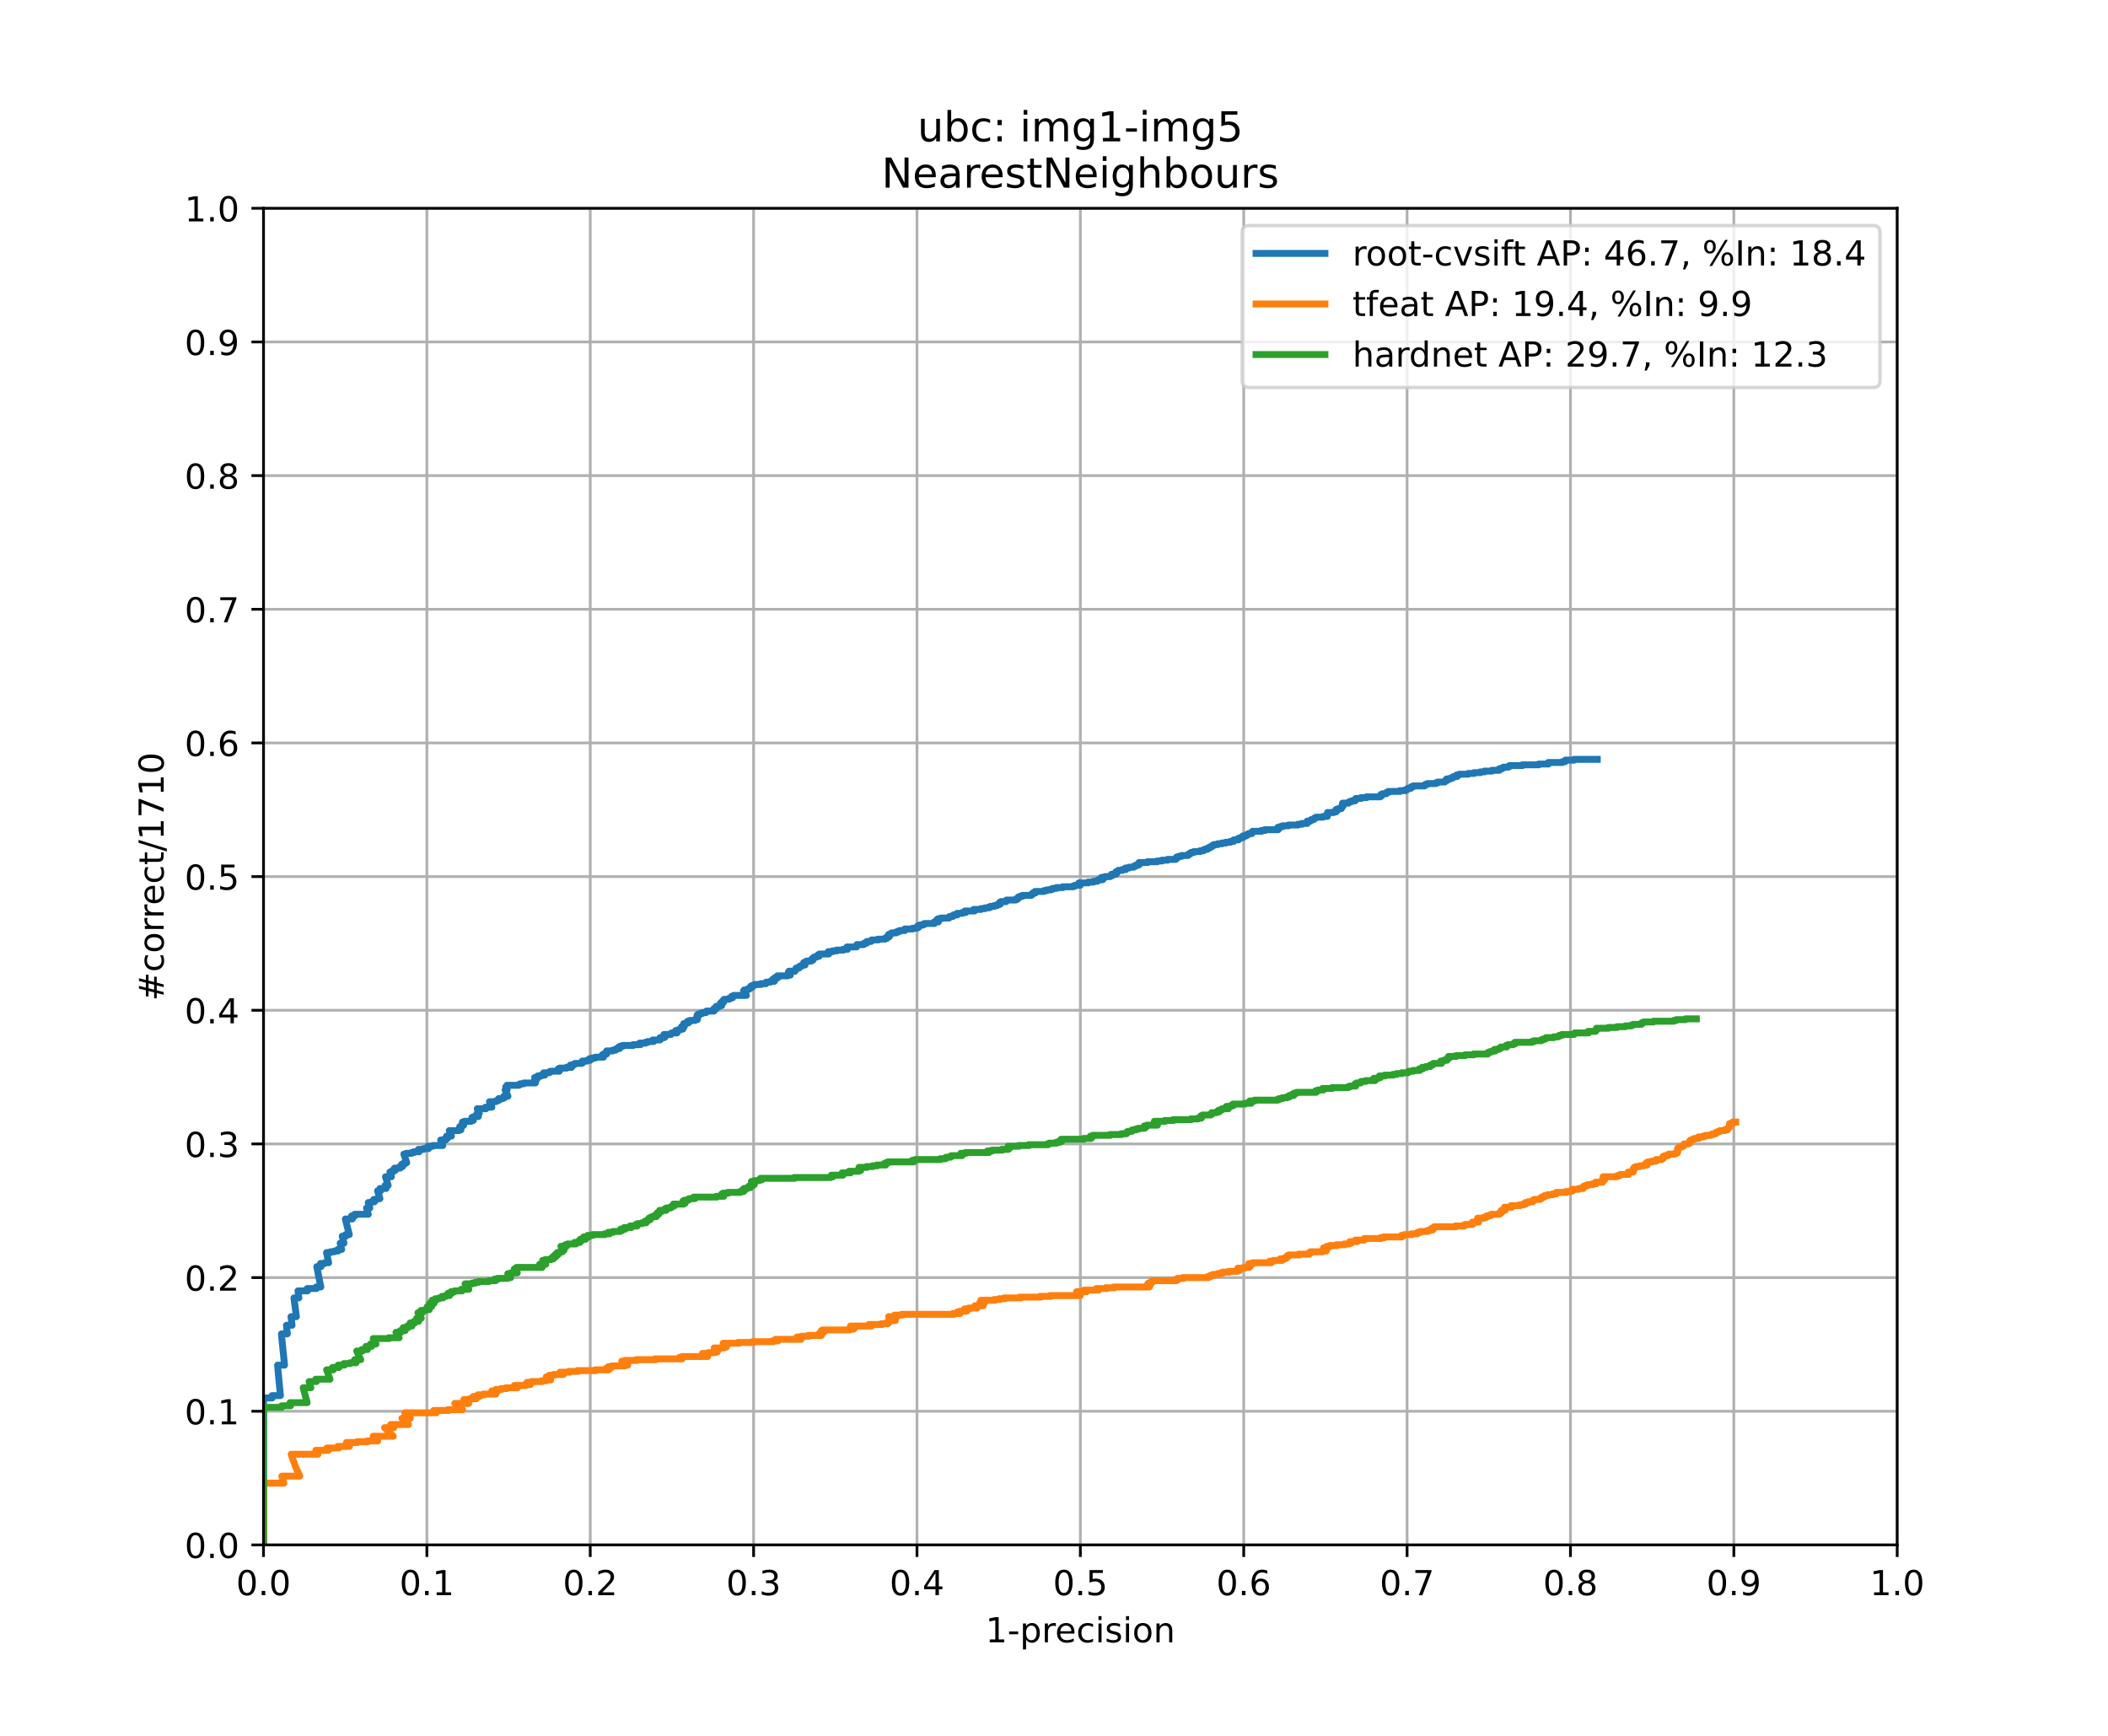<?xml version="1.0" encoding="utf-8" standalone="no"?>
<!DOCTYPE svg PUBLIC "-//W3C//DTD SVG 1.1//EN"
  "http://www.w3.org/Graphics/SVG/1.1/DTD/svg11.dtd">
<!-- Created with matplotlib (https://matplotlib.org/) -->
<svg height="504pt" version="1.1" viewBox="0 0 612 504" width="612pt" xmlns="http://www.w3.org/2000/svg" xmlns:xlink="http://www.w3.org/1999/xlink">
 <defs>
  <style type="text/css">
*{stroke-linecap:butt;stroke-linejoin:round;}
  </style>
 </defs>
 <g id="figure_1">
  <g id="patch_1">
   <path d="M 0 504 
L 612 504 
L 612 0 
L 0 0 
z
" style="fill:#ffffff;"/>
  </g>
  <g id="axes_1">
   <g id="patch_2">
    <path d="M 76.5 448.56 
L 550.8 448.56 
L 550.8 60.48 
L 76.5 60.48 
z
" style="fill:#ffffff;"/>
   </g>
   <g id="matplotlib.axis_1">
    <g id="xtick_1">
     <g id="line2d_1">
      <path clip-path="url(#p844cd69c19)" d="M 76.5 448.56 
L 76.5 60.48 
" style="fill:none;stroke:#b0b0b0;stroke-linecap:square;stroke-width:0.8;"/>
     </g>
     <g id="line2d_2">
      <defs>
       <path d="M 0 0 
L 0 3.5 
" id="m68a320d325" style="stroke:#000000;stroke-width:0.8;"/>
      </defs>
      <g>
       <use style="stroke:#000000;stroke-width:0.8;" x="76.5" xlink:href="#m68a320d325" y="448.56"/>
      </g>
     </g>
     <g id="text_1">
      <!-- 0.0 -->
      <defs>
       <path d="M 31.781 66.406 
Q 24.172 66.406 20.328 58.906 
Q 16.5 51.422 16.5 36.375 
Q 16.5 21.391 20.328 13.891 
Q 24.172 6.391 31.781 6.391 
Q 39.453 6.391 43.281 13.891 
Q 47.125 21.391 47.125 36.375 
Q 47.125 51.422 43.281 58.906 
Q 39.453 66.406 31.781 66.406 
z
M 31.781 74.219 
Q 44.047 74.219 50.516 64.516 
Q 56.984 54.828 56.984 36.375 
Q 56.984 17.969 50.516 8.266 
Q 44.047 -1.422 31.781 -1.422 
Q 19.531 -1.422 13.062 8.266 
Q 6.594 17.969 6.594 36.375 
Q 6.594 54.828 13.062 64.516 
Q 19.531 74.219 31.781 74.219 
z
" id="DejaVuSans-48"/>
       <path d="M 10.688 12.406 
L 21 12.406 
L 21 0 
L 10.688 0 
z
" id="DejaVuSans-46"/>
      </defs>
      <g transform="translate(68.548 463.158)scale(0.1 -0.1)">
       <use xlink:href="#DejaVuSans-48"/>
       <use x="63.623" xlink:href="#DejaVuSans-46"/>
       <use x="95.41" xlink:href="#DejaVuSans-48"/>
      </g>
     </g>
    </g>
    <g id="xtick_2">
     <g id="line2d_3">
      <path clip-path="url(#p844cd69c19)" d="M 123.93 448.56 
L 123.93 60.48 
" style="fill:none;stroke:#b0b0b0;stroke-linecap:square;stroke-width:0.8;"/>
     </g>
     <g id="line2d_4">
      <g>
       <use style="stroke:#000000;stroke-width:0.8;" x="123.93" xlink:href="#m68a320d325" y="448.56"/>
      </g>
     </g>
     <g id="text_2">
      <!-- 0.1 -->
      <defs>
       <path d="M 12.406 8.297 
L 28.516 8.297 
L 28.516 63.922 
L 10.984 60.406 
L 10.984 69.391 
L 28.422 72.906 
L 38.281 72.906 
L 38.281 8.297 
L 54.391 8.297 
L 54.391 0 
L 12.406 0 
z
" id="DejaVuSans-49"/>
      </defs>
      <g transform="translate(115.978 463.158)scale(0.1 -0.1)">
       <use xlink:href="#DejaVuSans-48"/>
       <use x="63.623" xlink:href="#DejaVuSans-46"/>
       <use x="95.41" xlink:href="#DejaVuSans-49"/>
      </g>
     </g>
    </g>
    <g id="xtick_3">
     <g id="line2d_5">
      <path clip-path="url(#p844cd69c19)" d="M 171.36 448.56 
L 171.36 60.48 
" style="fill:none;stroke:#b0b0b0;stroke-linecap:square;stroke-width:0.8;"/>
     </g>
     <g id="line2d_6">
      <g>
       <use style="stroke:#000000;stroke-width:0.8;" x="171.36" xlink:href="#m68a320d325" y="448.56"/>
      </g>
     </g>
     <g id="text_3">
      <!-- 0.2 -->
      <defs>
       <path d="M 19.188 8.297 
L 53.609 8.297 
L 53.609 0 
L 7.328 0 
L 7.328 8.297 
Q 12.938 14.109 22.625 23.891 
Q 32.328 33.688 34.812 36.531 
Q 39.547 41.844 41.422 45.531 
Q 43.312 49.219 43.312 52.781 
Q 43.312 58.594 39.234 62.25 
Q 35.156 65.922 28.609 65.922 
Q 23.969 65.922 18.812 64.312 
Q 13.672 62.703 7.812 59.422 
L 7.812 69.391 
Q 13.766 71.781 18.938 73 
Q 24.125 74.219 28.422 74.219 
Q 39.75 74.219 46.484 68.547 
Q 53.219 62.891 53.219 53.422 
Q 53.219 48.922 51.531 44.891 
Q 49.859 40.875 45.406 35.406 
Q 44.188 33.984 37.641 27.219 
Q 31.109 20.453 19.188 8.297 
z
" id="DejaVuSans-50"/>
      </defs>
      <g transform="translate(163.408 463.158)scale(0.1 -0.1)">
       <use xlink:href="#DejaVuSans-48"/>
       <use x="63.623" xlink:href="#DejaVuSans-46"/>
       <use x="95.41" xlink:href="#DejaVuSans-50"/>
      </g>
     </g>
    </g>
    <g id="xtick_4">
     <g id="line2d_7">
      <path clip-path="url(#p844cd69c19)" d="M 218.79 448.56 
L 218.79 60.48 
" style="fill:none;stroke:#b0b0b0;stroke-linecap:square;stroke-width:0.8;"/>
     </g>
     <g id="line2d_8">
      <g>
       <use style="stroke:#000000;stroke-width:0.8;" x="218.79" xlink:href="#m68a320d325" y="448.56"/>
      </g>
     </g>
     <g id="text_4">
      <!-- 0.3 -->
      <defs>
       <path d="M 40.578 39.312 
Q 47.656 37.797 51.625 33 
Q 55.609 28.219 55.609 21.188 
Q 55.609 10.406 48.188 4.484 
Q 40.766 -1.422 27.094 -1.422 
Q 22.516 -1.422 17.656 -0.516 
Q 12.797 0.391 7.625 2.203 
L 7.625 11.719 
Q 11.719 9.328 16.594 8.109 
Q 21.484 6.891 26.812 6.891 
Q 36.078 6.891 40.938 10.547 
Q 45.797 14.203 45.797 21.188 
Q 45.797 27.641 41.281 31.266 
Q 36.766 34.906 28.719 34.906 
L 20.219 34.906 
L 20.219 43.016 
L 29.109 43.016 
Q 36.375 43.016 40.234 45.922 
Q 44.094 48.828 44.094 54.297 
Q 44.094 59.906 40.109 62.906 
Q 36.141 65.922 28.719 65.922 
Q 24.656 65.922 20.016 65.031 
Q 15.375 64.156 9.812 62.312 
L 9.812 71.094 
Q 15.438 72.656 20.344 73.438 
Q 25.25 74.219 29.594 74.219 
Q 40.828 74.219 47.359 69.109 
Q 53.906 64.016 53.906 55.328 
Q 53.906 49.266 50.438 45.094 
Q 46.969 40.922 40.578 39.312 
z
" id="DejaVuSans-51"/>
      </defs>
      <g transform="translate(210.838 463.158)scale(0.1 -0.1)">
       <use xlink:href="#DejaVuSans-48"/>
       <use x="63.623" xlink:href="#DejaVuSans-46"/>
       <use x="95.41" xlink:href="#DejaVuSans-51"/>
      </g>
     </g>
    </g>
    <g id="xtick_5">
     <g id="line2d_9">
      <path clip-path="url(#p844cd69c19)" d="M 266.22 448.56 
L 266.22 60.48 
" style="fill:none;stroke:#b0b0b0;stroke-linecap:square;stroke-width:0.8;"/>
     </g>
     <g id="line2d_10">
      <g>
       <use style="stroke:#000000;stroke-width:0.8;" x="266.22" xlink:href="#m68a320d325" y="448.56"/>
      </g>
     </g>
     <g id="text_5">
      <!-- 0.4 -->
      <defs>
       <path d="M 37.797 64.312 
L 12.891 25.391 
L 37.797 25.391 
z
M 35.203 72.906 
L 47.609 72.906 
L 47.609 25.391 
L 58.016 25.391 
L 58.016 17.188 
L 47.609 17.188 
L 47.609 0 
L 37.797 0 
L 37.797 17.188 
L 4.891 17.188 
L 4.891 26.703 
z
" id="DejaVuSans-52"/>
      </defs>
      <g transform="translate(258.268 463.158)scale(0.1 -0.1)">
       <use xlink:href="#DejaVuSans-48"/>
       <use x="63.623" xlink:href="#DejaVuSans-46"/>
       <use x="95.41" xlink:href="#DejaVuSans-52"/>
      </g>
     </g>
    </g>
    <g id="xtick_6">
     <g id="line2d_11">
      <path clip-path="url(#p844cd69c19)" d="M 313.65 448.56 
L 313.65 60.48 
" style="fill:none;stroke:#b0b0b0;stroke-linecap:square;stroke-width:0.8;"/>
     </g>
     <g id="line2d_12">
      <g>
       <use style="stroke:#000000;stroke-width:0.8;" x="313.65" xlink:href="#m68a320d325" y="448.56"/>
      </g>
     </g>
     <g id="text_6">
      <!-- 0.5 -->
      <defs>
       <path d="M 10.797 72.906 
L 49.516 72.906 
L 49.516 64.594 
L 19.828 64.594 
L 19.828 46.734 
Q 21.969 47.469 24.109 47.828 
Q 26.266 48.188 28.422 48.188 
Q 40.625 48.188 47.75 41.5 
Q 54.891 34.812 54.891 23.391 
Q 54.891 11.625 47.562 5.094 
Q 40.234 -1.422 26.906 -1.422 
Q 22.312 -1.422 17.547 -0.641 
Q 12.797 0.141 7.719 1.703 
L 7.719 11.625 
Q 12.109 9.234 16.797 8.062 
Q 21.484 6.891 26.703 6.891 
Q 35.156 6.891 40.078 11.328 
Q 45.016 15.766 45.016 23.391 
Q 45.016 31 40.078 35.438 
Q 35.156 39.891 26.703 39.891 
Q 22.75 39.891 18.812 39.016 
Q 14.891 38.141 10.797 36.281 
z
" id="DejaVuSans-53"/>
      </defs>
      <g transform="translate(305.698 463.158)scale(0.1 -0.1)">
       <use xlink:href="#DejaVuSans-48"/>
       <use x="63.623" xlink:href="#DejaVuSans-46"/>
       <use x="95.41" xlink:href="#DejaVuSans-53"/>
      </g>
     </g>
    </g>
    <g id="xtick_7">
     <g id="line2d_13">
      <path clip-path="url(#p844cd69c19)" d="M 361.08 448.56 
L 361.08 60.48 
" style="fill:none;stroke:#b0b0b0;stroke-linecap:square;stroke-width:0.8;"/>
     </g>
     <g id="line2d_14">
      <g>
       <use style="stroke:#000000;stroke-width:0.8;" x="361.08" xlink:href="#m68a320d325" y="448.56"/>
      </g>
     </g>
     <g id="text_7">
      <!-- 0.6 -->
      <defs>
       <path d="M 33.016 40.375 
Q 26.375 40.375 22.484 35.828 
Q 18.609 31.297 18.609 23.391 
Q 18.609 15.531 22.484 10.953 
Q 26.375 6.391 33.016 6.391 
Q 39.656 6.391 43.531 10.953 
Q 47.406 15.531 47.406 23.391 
Q 47.406 31.297 43.531 35.828 
Q 39.656 40.375 33.016 40.375 
z
M 52.594 71.297 
L 52.594 62.312 
Q 48.875 64.062 45.094 64.984 
Q 41.312 65.922 37.594 65.922 
Q 27.828 65.922 22.672 59.328 
Q 17.531 52.734 16.797 39.406 
Q 19.672 43.656 24.016 45.922 
Q 28.375 48.188 33.594 48.188 
Q 44.578 48.188 50.953 41.516 
Q 57.328 34.859 57.328 23.391 
Q 57.328 12.156 50.688 5.359 
Q 44.047 -1.422 33.016 -1.422 
Q 20.359 -1.422 13.672 8.266 
Q 6.984 17.969 6.984 36.375 
Q 6.984 53.656 15.188 63.938 
Q 23.391 74.219 37.203 74.219 
Q 40.922 74.219 44.703 73.484 
Q 48.484 72.75 52.594 71.297 
z
" id="DejaVuSans-54"/>
      </defs>
      <g transform="translate(353.128 463.158)scale(0.1 -0.1)">
       <use xlink:href="#DejaVuSans-48"/>
       <use x="63.623" xlink:href="#DejaVuSans-46"/>
       <use x="95.41" xlink:href="#DejaVuSans-54"/>
      </g>
     </g>
    </g>
    <g id="xtick_8">
     <g id="line2d_15">
      <path clip-path="url(#p844cd69c19)" d="M 408.51 448.56 
L 408.51 60.48 
" style="fill:none;stroke:#b0b0b0;stroke-linecap:square;stroke-width:0.8;"/>
     </g>
     <g id="line2d_16">
      <g>
       <use style="stroke:#000000;stroke-width:0.8;" x="408.51" xlink:href="#m68a320d325" y="448.56"/>
      </g>
     </g>
     <g id="text_8">
      <!-- 0.7 -->
      <defs>
       <path d="M 8.203 72.906 
L 55.078 72.906 
L 55.078 68.703 
L 28.609 0 
L 18.312 0 
L 43.219 64.594 
L 8.203 64.594 
z
" id="DejaVuSans-55"/>
      </defs>
      <g transform="translate(400.558 463.158)scale(0.1 -0.1)">
       <use xlink:href="#DejaVuSans-48"/>
       <use x="63.623" xlink:href="#DejaVuSans-46"/>
       <use x="95.41" xlink:href="#DejaVuSans-55"/>
      </g>
     </g>
    </g>
    <g id="xtick_9">
     <g id="line2d_17">
      <path clip-path="url(#p844cd69c19)" d="M 455.94 448.56 
L 455.94 60.48 
" style="fill:none;stroke:#b0b0b0;stroke-linecap:square;stroke-width:0.8;"/>
     </g>
     <g id="line2d_18">
      <g>
       <use style="stroke:#000000;stroke-width:0.8;" x="455.94" xlink:href="#m68a320d325" y="448.56"/>
      </g>
     </g>
     <g id="text_9">
      <!-- 0.8 -->
      <defs>
       <path d="M 31.781 34.625 
Q 24.75 34.625 20.719 30.859 
Q 16.703 27.094 16.703 20.516 
Q 16.703 13.922 20.719 10.156 
Q 24.75 6.391 31.781 6.391 
Q 38.812 6.391 42.859 10.172 
Q 46.922 13.969 46.922 20.516 
Q 46.922 27.094 42.891 30.859 
Q 38.875 34.625 31.781 34.625 
z
M 21.922 38.812 
Q 15.578 40.375 12.031 44.719 
Q 8.5 49.078 8.5 55.328 
Q 8.5 64.062 14.719 69.141 
Q 20.953 74.219 31.781 74.219 
Q 42.672 74.219 48.875 69.141 
Q 55.078 64.062 55.078 55.328 
Q 55.078 49.078 51.531 44.719 
Q 48 40.375 41.703 38.812 
Q 48.828 37.156 52.797 32.312 
Q 56.781 27.484 56.781 20.516 
Q 56.781 9.906 50.312 4.234 
Q 43.844 -1.422 31.781 -1.422 
Q 19.734 -1.422 13.25 4.234 
Q 6.781 9.906 6.781 20.516 
Q 6.781 27.484 10.781 32.312 
Q 14.797 37.156 21.922 38.812 
z
M 18.312 54.391 
Q 18.312 48.734 21.844 45.562 
Q 25.391 42.391 31.781 42.391 
Q 38.141 42.391 41.719 45.562 
Q 45.312 48.734 45.312 54.391 
Q 45.312 60.062 41.719 63.234 
Q 38.141 66.406 31.781 66.406 
Q 25.391 66.406 21.844 63.234 
Q 18.312 60.062 18.312 54.391 
z
" id="DejaVuSans-56"/>
      </defs>
      <g transform="translate(447.988 463.158)scale(0.1 -0.1)">
       <use xlink:href="#DejaVuSans-48"/>
       <use x="63.623" xlink:href="#DejaVuSans-46"/>
       <use x="95.41" xlink:href="#DejaVuSans-56"/>
      </g>
     </g>
    </g>
    <g id="xtick_10">
     <g id="line2d_19">
      <path clip-path="url(#p844cd69c19)" d="M 503.37 448.56 
L 503.37 60.48 
" style="fill:none;stroke:#b0b0b0;stroke-linecap:square;stroke-width:0.8;"/>
     </g>
     <g id="line2d_20">
      <g>
       <use style="stroke:#000000;stroke-width:0.8;" x="503.37" xlink:href="#m68a320d325" y="448.56"/>
      </g>
     </g>
     <g id="text_10">
      <!-- 0.9 -->
      <defs>
       <path d="M 10.984 1.516 
L 10.984 10.5 
Q 14.703 8.734 18.5 7.812 
Q 22.312 6.891 25.984 6.891 
Q 35.75 6.891 40.891 13.453 
Q 46.047 20.016 46.781 33.406 
Q 43.953 29.203 39.594 26.953 
Q 35.25 24.703 29.984 24.703 
Q 19.047 24.703 12.672 31.312 
Q 6.297 37.938 6.297 49.422 
Q 6.297 60.641 12.938 67.422 
Q 19.578 74.219 30.609 74.219 
Q 43.266 74.219 49.922 64.516 
Q 56.594 54.828 56.594 36.375 
Q 56.594 19.141 48.406 8.859 
Q 40.234 -1.422 26.422 -1.422 
Q 22.703 -1.422 18.891 -0.688 
Q 15.094 0.047 10.984 1.516 
z
M 30.609 32.422 
Q 37.25 32.422 41.125 36.953 
Q 45.016 41.5 45.016 49.422 
Q 45.016 57.281 41.125 61.844 
Q 37.25 66.406 30.609 66.406 
Q 23.969 66.406 20.094 61.844 
Q 16.219 57.281 16.219 49.422 
Q 16.219 41.5 20.094 36.953 
Q 23.969 32.422 30.609 32.422 
z
" id="DejaVuSans-57"/>
      </defs>
      <g transform="translate(495.418 463.158)scale(0.1 -0.1)">
       <use xlink:href="#DejaVuSans-48"/>
       <use x="63.623" xlink:href="#DejaVuSans-46"/>
       <use x="95.41" xlink:href="#DejaVuSans-57"/>
      </g>
     </g>
    </g>
    <g id="xtick_11">
     <g id="line2d_21">
      <path clip-path="url(#p844cd69c19)" d="M 550.8 448.56 
L 550.8 60.48 
" style="fill:none;stroke:#b0b0b0;stroke-linecap:square;stroke-width:0.8;"/>
     </g>
     <g id="line2d_22">
      <g>
       <use style="stroke:#000000;stroke-width:0.8;" x="550.8" xlink:href="#m68a320d325" y="448.56"/>
      </g>
     </g>
     <g id="text_11">
      <!-- 1.0 -->
      <g transform="translate(542.848 463.158)scale(0.1 -0.1)">
       <use xlink:href="#DejaVuSans-49"/>
       <use x="63.623" xlink:href="#DejaVuSans-46"/>
       <use x="95.41" xlink:href="#DejaVuSans-48"/>
      </g>
     </g>
    </g>
    <g id="text_12">
     <!-- 1-precision -->
     <defs>
      <path d="M 4.891 31.391 
L 31.203 31.391 
L 31.203 23.391 
L 4.891 23.391 
z
" id="DejaVuSans-45"/>
      <path d="M 18.109 8.203 
L 18.109 -20.797 
L 9.078 -20.797 
L 9.078 54.688 
L 18.109 54.688 
L 18.109 46.391 
Q 20.953 51.266 25.266 53.625 
Q 29.594 56 35.594 56 
Q 45.562 56 51.781 48.094 
Q 58.016 40.188 58.016 27.297 
Q 58.016 14.406 51.781 6.484 
Q 45.562 -1.422 35.594 -1.422 
Q 29.594 -1.422 25.266 0.953 
Q 20.953 3.328 18.109 8.203 
z
M 48.688 27.297 
Q 48.688 37.203 44.609 42.844 
Q 40.531 48.484 33.406 48.484 
Q 26.266 48.484 22.188 42.844 
Q 18.109 37.203 18.109 27.297 
Q 18.109 17.391 22.188 11.75 
Q 26.266 6.109 33.406 6.109 
Q 40.531 6.109 44.609 11.75 
Q 48.688 17.391 48.688 27.297 
z
" id="DejaVuSans-112"/>
      <path d="M 41.109 46.297 
Q 39.594 47.172 37.812 47.578 
Q 36.031 48 33.891 48 
Q 26.266 48 22.188 43.047 
Q 18.109 38.094 18.109 28.812 
L 18.109 0 
L 9.078 0 
L 9.078 54.688 
L 18.109 54.688 
L 18.109 46.188 
Q 20.953 51.172 25.484 53.578 
Q 30.031 56 36.531 56 
Q 37.453 56 38.578 55.875 
Q 39.703 55.766 41.062 55.516 
z
" id="DejaVuSans-114"/>
      <path d="M 56.203 29.594 
L 56.203 25.203 
L 14.891 25.203 
Q 15.484 15.922 20.484 11.062 
Q 25.484 6.203 34.422 6.203 
Q 39.594 6.203 44.453 7.469 
Q 49.312 8.734 54.109 11.281 
L 54.109 2.781 
Q 49.266 0.734 44.188 -0.344 
Q 39.109 -1.422 33.891 -1.422 
Q 20.797 -1.422 13.156 6.188 
Q 5.516 13.812 5.516 26.812 
Q 5.516 40.234 12.766 48.109 
Q 20.016 56 32.328 56 
Q 43.359 56 49.781 48.891 
Q 56.203 41.797 56.203 29.594 
z
M 47.219 32.234 
Q 47.125 39.594 43.094 43.984 
Q 39.062 48.391 32.422 48.391 
Q 24.906 48.391 20.391 44.141 
Q 15.875 39.891 15.188 32.172 
z
" id="DejaVuSans-101"/>
      <path d="M 48.781 52.594 
L 48.781 44.188 
Q 44.969 46.297 41.141 47.344 
Q 37.312 48.391 33.406 48.391 
Q 24.656 48.391 19.812 42.844 
Q 14.984 37.312 14.984 27.297 
Q 14.984 17.281 19.812 11.734 
Q 24.656 6.203 33.406 6.203 
Q 37.312 6.203 41.141 7.25 
Q 44.969 8.297 48.781 10.406 
L 48.781 2.094 
Q 45.016 0.344 40.984 -0.531 
Q 36.969 -1.422 32.422 -1.422 
Q 20.062 -1.422 12.781 6.344 
Q 5.516 14.109 5.516 27.297 
Q 5.516 40.672 12.859 48.328 
Q 20.219 56 33.016 56 
Q 37.156 56 41.109 55.141 
Q 45.062 54.297 48.781 52.594 
z
" id="DejaVuSans-99"/>
      <path d="M 9.422 54.688 
L 18.406 54.688 
L 18.406 0 
L 9.422 0 
z
M 9.422 75.984 
L 18.406 75.984 
L 18.406 64.594 
L 9.422 64.594 
z
" id="DejaVuSans-105"/>
      <path d="M 44.281 53.078 
L 44.281 44.578 
Q 40.484 46.531 36.375 47.5 
Q 32.281 48.484 27.875 48.484 
Q 21.188 48.484 17.844 46.438 
Q 14.5 44.391 14.5 40.281 
Q 14.5 37.156 16.891 35.375 
Q 19.281 33.594 26.516 31.984 
L 29.594 31.297 
Q 39.156 29.25 43.188 25.516 
Q 47.219 21.781 47.219 15.094 
Q 47.219 7.469 41.188 3.016 
Q 35.156 -1.422 24.609 -1.422 
Q 20.219 -1.422 15.453 -0.562 
Q 10.688 0.297 5.422 2 
L 5.422 11.281 
Q 10.406 8.688 15.234 7.391 
Q 20.062 6.109 24.812 6.109 
Q 31.156 6.109 34.562 8.281 
Q 37.984 10.453 37.984 14.406 
Q 37.984 18.062 35.516 20.016 
Q 33.062 21.969 24.703 23.781 
L 21.578 24.516 
Q 13.234 26.266 9.516 29.906 
Q 5.812 33.547 5.812 39.891 
Q 5.812 47.609 11.281 51.797 
Q 16.75 56 26.812 56 
Q 31.781 56 36.172 55.266 
Q 40.578 54.547 44.281 53.078 
z
" id="DejaVuSans-115"/>
      <path d="M 30.609 48.391 
Q 23.391 48.391 19.188 42.75 
Q 14.984 37.109 14.984 27.297 
Q 14.984 17.484 19.156 11.844 
Q 23.344 6.203 30.609 6.203 
Q 37.797 6.203 41.984 11.859 
Q 46.188 17.531 46.188 27.297 
Q 46.188 37.016 41.984 42.703 
Q 37.797 48.391 30.609 48.391 
z
M 30.609 56 
Q 42.328 56 49.016 48.375 
Q 55.719 40.766 55.719 27.297 
Q 55.719 13.875 49.016 6.219 
Q 42.328 -1.422 30.609 -1.422 
Q 18.844 -1.422 12.172 6.219 
Q 5.516 13.875 5.516 27.297 
Q 5.516 40.766 12.172 48.375 
Q 18.844 56 30.609 56 
z
" id="DejaVuSans-111"/>
      <path d="M 54.891 33.016 
L 54.891 0 
L 45.906 0 
L 45.906 32.719 
Q 45.906 40.484 42.875 44.328 
Q 39.844 48.188 33.797 48.188 
Q 26.516 48.188 22.312 43.547 
Q 18.109 38.922 18.109 30.906 
L 18.109 0 
L 9.078 0 
L 9.078 54.688 
L 18.109 54.688 
L 18.109 46.188 
Q 21.344 51.125 25.703 53.562 
Q 30.078 56 35.797 56 
Q 45.219 56 50.047 50.172 
Q 54.891 44.344 54.891 33.016 
z
" id="DejaVuSans-110"/>
     </defs>
     <g transform="translate(286.111 476.837)scale(0.1 -0.1)">
      <use xlink:href="#DejaVuSans-49"/>
      <use x="63.623" xlink:href="#DejaVuSans-45"/>
      <use x="99.707" xlink:href="#DejaVuSans-112"/>
      <use x="163.184" xlink:href="#DejaVuSans-114"/>
      <use x="202.047" xlink:href="#DejaVuSans-101"/>
      <use x="263.57" xlink:href="#DejaVuSans-99"/>
      <use x="318.551" xlink:href="#DejaVuSans-105"/>
      <use x="346.334" xlink:href="#DejaVuSans-115"/>
      <use x="398.434" xlink:href="#DejaVuSans-105"/>
      <use x="426.217" xlink:href="#DejaVuSans-111"/>
      <use x="487.398" xlink:href="#DejaVuSans-110"/>
     </g>
    </g>
   </g>
   <g id="matplotlib.axis_2">
    <g id="ytick_1">
     <g id="line2d_23">
      <path clip-path="url(#p844cd69c19)" d="M 76.5 448.56 
L 550.8 448.56 
" style="fill:none;stroke:#b0b0b0;stroke-linecap:square;stroke-width:0.8;"/>
     </g>
     <g id="line2d_24">
      <defs>
       <path d="M 0 0 
L -3.5 0 
" id="m515a3288f9" style="stroke:#000000;stroke-width:0.8;"/>
      </defs>
      <g>
       <use style="stroke:#000000;stroke-width:0.8;" x="76.5" xlink:href="#m515a3288f9" y="448.56"/>
      </g>
     </g>
     <g id="text_13">
      <!-- 0.0 -->
      <g transform="translate(53.597 452.359)scale(0.1 -0.1)">
       <use xlink:href="#DejaVuSans-48"/>
       <use x="63.623" xlink:href="#DejaVuSans-46"/>
       <use x="95.41" xlink:href="#DejaVuSans-48"/>
      </g>
     </g>
    </g>
    <g id="ytick_2">
     <g id="line2d_25">
      <path clip-path="url(#p844cd69c19)" d="M 76.5 409.752 
L 550.8 409.752 
" style="fill:none;stroke:#b0b0b0;stroke-linecap:square;stroke-width:0.8;"/>
     </g>
     <g id="line2d_26">
      <g>
       <use style="stroke:#000000;stroke-width:0.8;" x="76.5" xlink:href="#m515a3288f9" y="409.752"/>
      </g>
     </g>
     <g id="text_14">
      <!-- 0.1 -->
      <g transform="translate(53.597 413.551)scale(0.1 -0.1)">
       <use xlink:href="#DejaVuSans-48"/>
       <use x="63.623" xlink:href="#DejaVuSans-46"/>
       <use x="95.41" xlink:href="#DejaVuSans-49"/>
      </g>
     </g>
    </g>
    <g id="ytick_3">
     <g id="line2d_27">
      <path clip-path="url(#p844cd69c19)" d="M 76.5 370.944 
L 550.8 370.944 
" style="fill:none;stroke:#b0b0b0;stroke-linecap:square;stroke-width:0.8;"/>
     </g>
     <g id="line2d_28">
      <g>
       <use style="stroke:#000000;stroke-width:0.8;" x="76.5" xlink:href="#m515a3288f9" y="370.944"/>
      </g>
     </g>
     <g id="text_15">
      <!-- 0.2 -->
      <g transform="translate(53.597 374.743)scale(0.1 -0.1)">
       <use xlink:href="#DejaVuSans-48"/>
       <use x="63.623" xlink:href="#DejaVuSans-46"/>
       <use x="95.41" xlink:href="#DejaVuSans-50"/>
      </g>
     </g>
    </g>
    <g id="ytick_4">
     <g id="line2d_29">
      <path clip-path="url(#p844cd69c19)" d="M 76.5 332.136 
L 550.8 332.136 
" style="fill:none;stroke:#b0b0b0;stroke-linecap:square;stroke-width:0.8;"/>
     </g>
     <g id="line2d_30">
      <g>
       <use style="stroke:#000000;stroke-width:0.8;" x="76.5" xlink:href="#m515a3288f9" y="332.136"/>
      </g>
     </g>
     <g id="text_16">
      <!-- 0.3 -->
      <g transform="translate(53.597 335.935)scale(0.1 -0.1)">
       <use xlink:href="#DejaVuSans-48"/>
       <use x="63.623" xlink:href="#DejaVuSans-46"/>
       <use x="95.41" xlink:href="#DejaVuSans-51"/>
      </g>
     </g>
    </g>
    <g id="ytick_5">
     <g id="line2d_31">
      <path clip-path="url(#p844cd69c19)" d="M 76.5 293.328 
L 550.8 293.328 
" style="fill:none;stroke:#b0b0b0;stroke-linecap:square;stroke-width:0.8;"/>
     </g>
     <g id="line2d_32">
      <g>
       <use style="stroke:#000000;stroke-width:0.8;" x="76.5" xlink:href="#m515a3288f9" y="293.328"/>
      </g>
     </g>
     <g id="text_17">
      <!-- 0.4 -->
      <g transform="translate(53.597 297.127)scale(0.1 -0.1)">
       <use xlink:href="#DejaVuSans-48"/>
       <use x="63.623" xlink:href="#DejaVuSans-46"/>
       <use x="95.41" xlink:href="#DejaVuSans-52"/>
      </g>
     </g>
    </g>
    <g id="ytick_6">
     <g id="line2d_33">
      <path clip-path="url(#p844cd69c19)" d="M 76.5 254.52 
L 550.8 254.52 
" style="fill:none;stroke:#b0b0b0;stroke-linecap:square;stroke-width:0.8;"/>
     </g>
     <g id="line2d_34">
      <g>
       <use style="stroke:#000000;stroke-width:0.8;" x="76.5" xlink:href="#m515a3288f9" y="254.52"/>
      </g>
     </g>
     <g id="text_18">
      <!-- 0.5 -->
      <g transform="translate(53.597 258.319)scale(0.1 -0.1)">
       <use xlink:href="#DejaVuSans-48"/>
       <use x="63.623" xlink:href="#DejaVuSans-46"/>
       <use x="95.41" xlink:href="#DejaVuSans-53"/>
      </g>
     </g>
    </g>
    <g id="ytick_7">
     <g id="line2d_35">
      <path clip-path="url(#p844cd69c19)" d="M 76.5 215.712 
L 550.8 215.712 
" style="fill:none;stroke:#b0b0b0;stroke-linecap:square;stroke-width:0.8;"/>
     </g>
     <g id="line2d_36">
      <g>
       <use style="stroke:#000000;stroke-width:0.8;" x="76.5" xlink:href="#m515a3288f9" y="215.712"/>
      </g>
     </g>
     <g id="text_19">
      <!-- 0.6 -->
      <g transform="translate(53.597 219.511)scale(0.1 -0.1)">
       <use xlink:href="#DejaVuSans-48"/>
       <use x="63.623" xlink:href="#DejaVuSans-46"/>
       <use x="95.41" xlink:href="#DejaVuSans-54"/>
      </g>
     </g>
    </g>
    <g id="ytick_8">
     <g id="line2d_37">
      <path clip-path="url(#p844cd69c19)" d="M 76.5 176.904 
L 550.8 176.904 
" style="fill:none;stroke:#b0b0b0;stroke-linecap:square;stroke-width:0.8;"/>
     </g>
     <g id="line2d_38">
      <g>
       <use style="stroke:#000000;stroke-width:0.8;" x="76.5" xlink:href="#m515a3288f9" y="176.904"/>
      </g>
     </g>
     <g id="text_20">
      <!-- 0.7 -->
      <g transform="translate(53.597 180.703)scale(0.1 -0.1)">
       <use xlink:href="#DejaVuSans-48"/>
       <use x="63.623" xlink:href="#DejaVuSans-46"/>
       <use x="95.41" xlink:href="#DejaVuSans-55"/>
      </g>
     </g>
    </g>
    <g id="ytick_9">
     <g id="line2d_39">
      <path clip-path="url(#p844cd69c19)" d="M 76.5 138.096 
L 550.8 138.096 
" style="fill:none;stroke:#b0b0b0;stroke-linecap:square;stroke-width:0.8;"/>
     </g>
     <g id="line2d_40">
      <g>
       <use style="stroke:#000000;stroke-width:0.8;" x="76.5" xlink:href="#m515a3288f9" y="138.096"/>
      </g>
     </g>
     <g id="text_21">
      <!-- 0.8 -->
      <g transform="translate(53.597 141.895)scale(0.1 -0.1)">
       <use xlink:href="#DejaVuSans-48"/>
       <use x="63.623" xlink:href="#DejaVuSans-46"/>
       <use x="95.41" xlink:href="#DejaVuSans-56"/>
      </g>
     </g>
    </g>
    <g id="ytick_10">
     <g id="line2d_41">
      <path clip-path="url(#p844cd69c19)" d="M 76.5 99.288 
L 550.8 99.288 
" style="fill:none;stroke:#b0b0b0;stroke-linecap:square;stroke-width:0.8;"/>
     </g>
     <g id="line2d_42">
      <g>
       <use style="stroke:#000000;stroke-width:0.8;" x="76.5" xlink:href="#m515a3288f9" y="99.288"/>
      </g>
     </g>
     <g id="text_22">
      <!-- 0.9 -->
      <g transform="translate(53.597 103.087)scale(0.1 -0.1)">
       <use xlink:href="#DejaVuSans-48"/>
       <use x="63.623" xlink:href="#DejaVuSans-46"/>
       <use x="95.41" xlink:href="#DejaVuSans-57"/>
      </g>
     </g>
    </g>
    <g id="ytick_11">
     <g id="line2d_43">
      <path clip-path="url(#p844cd69c19)" d="M 76.5 60.48 
L 550.8 60.48 
" style="fill:none;stroke:#b0b0b0;stroke-linecap:square;stroke-width:0.8;"/>
     </g>
     <g id="line2d_44">
      <g>
       <use style="stroke:#000000;stroke-width:0.8;" x="76.5" xlink:href="#m515a3288f9" y="60.48"/>
      </g>
     </g>
     <g id="text_23">
      <!-- 1.0 -->
      <g transform="translate(53.597 64.279)scale(0.1 -0.1)">
       <use xlink:href="#DejaVuSans-49"/>
       <use x="63.623" xlink:href="#DejaVuSans-46"/>
       <use x="95.41" xlink:href="#DejaVuSans-48"/>
      </g>
     </g>
    </g>
    <g id="text_24">
     <!-- #correct/1710 -->
     <defs>
      <path d="M 51.125 44 
L 36.922 44 
L 32.812 27.688 
L 47.125 27.688 
z
M 43.797 71.781 
L 38.719 51.516 
L 52.984 51.516 
L 58.109 71.781 
L 65.922 71.781 
L 60.891 51.516 
L 76.125 51.516 
L 76.125 44 
L 58.984 44 
L 54.984 27.688 
L 70.516 27.688 
L 70.516 20.219 
L 53.078 20.219 
L 48 0 
L 40.188 0 
L 45.219 20.219 
L 30.906 20.219 
L 25.875 0 
L 18.016 0 
L 23.094 20.219 
L 7.719 20.219 
L 7.719 27.688 
L 24.906 27.688 
L 29 44 
L 13.281 44 
L 13.281 51.516 
L 30.906 51.516 
L 35.891 71.781 
z
" id="DejaVuSans-35"/>
      <path d="M 18.312 70.219 
L 18.312 54.688 
L 36.812 54.688 
L 36.812 47.703 
L 18.312 47.703 
L 18.312 18.016 
Q 18.312 11.328 20.141 9.422 
Q 21.969 7.516 27.594 7.516 
L 36.812 7.516 
L 36.812 0 
L 27.594 0 
Q 17.188 0 13.234 3.875 
Q 9.281 7.766 9.281 18.016 
L 9.281 47.703 
L 2.688 47.703 
L 2.688 54.688 
L 9.281 54.688 
L 9.281 70.219 
z
" id="DejaVuSans-116"/>
      <path d="M 25.391 72.906 
L 33.688 72.906 
L 8.297 -9.281 
L 0 -9.281 
z
" id="DejaVuSans-47"/>
     </defs>
     <g transform="translate(47.517 290.625)rotate(-90)scale(0.1 -0.1)">
      <use xlink:href="#DejaVuSans-35"/>
      <use x="83.789" xlink:href="#DejaVuSans-99"/>
      <use x="138.77" xlink:href="#DejaVuSans-111"/>
      <use x="199.951" xlink:href="#DejaVuSans-114"/>
      <use x="239.314" xlink:href="#DejaVuSans-114"/>
      <use x="278.178" xlink:href="#DejaVuSans-101"/>
      <use x="339.701" xlink:href="#DejaVuSans-99"/>
      <use x="394.682" xlink:href="#DejaVuSans-116"/>
      <use x="433.891" xlink:href="#DejaVuSans-47"/>
      <use x="467.582" xlink:href="#DejaVuSans-49"/>
      <use x="531.205" xlink:href="#DejaVuSans-55"/>
      <use x="594.828" xlink:href="#DejaVuSans-49"/>
      <use x="658.451" xlink:href="#DejaVuSans-48"/>
     </g>
    </g>
   </g>
   <g id="line2d_45">
    <path clip-path="url(#p844cd69c19)" d="M 76.5 448.333 
L 76.5 405.894 
L 79.01 405.894 
L 78.97 405.213 
L 81.415 405.213 
L 80.716 397.951 
L 80.589 396.362 
L 82.607 396.362 
L 81.829 388.646 
L 81.712 387.284 
L 83.424 387.284 
L 83.157 384.788 
L 84.792 384.788 
L 84.485 382.291 
L 86.05 382.291 
L 85.338 376.845 
L 86.779 376.845 
L 86.5 374.802 
L 89.281 374.802 
L 89.167 374.121 
L 91.89 374.121 
L 91.8 373.667 
L 93.142 373.667 
L 91.966 367.767 
L 93.21 367.767 
L 93.031 366.859 
L 94.255 366.859 
L 94.207 366.632 
L 95.422 366.632 
L 94.789 363.682 
L 95.958 363.682 
L 95.909 363.455 
L 97.069 363.455 
L 97.017 363.228 
L 98.169 363.228 
L 98.059 362.774 
L 99.199 362.774 
L 98.751 360.958 
L 99.865 360.958 
L 99.358 358.916 
L 100.443 358.916 
L 100.328 358.462 
L 101.404 358.462 
L 100.269 353.923 
L 102.312 353.923 
L 102.08 353.015 
L 103.086 353.015 
L 102.968 352.561 
L 106.931 352.561 
L 106.402 350.746 
L 107.366 350.746 
L 106.904 349.157 
L 107.85 349.157 
L 107.784 348.93 
L 108.724 348.93 
L 108.52 348.249 
L 109.451 348.249 
L 109.382 348.022 
L 110.308 348.022 
L 109.613 345.753 
L 110.517 345.753 
L 110.31 345.072 
L 112.097 345.072 
L 111.81 344.164 
L 112.692 344.164 
L 111.909 341.668 
L 113.627 341.668 
L 113.196 340.306 
L 114.041 340.306 
L 113.897 339.852 
L 114.735 339.852 
L 114.516 339.171 
L 116.175 339.171 
L 116.025 338.717 
L 116.847 338.717 
L 116.619 338.037 
L 117.434 338.037 
L 117.281 337.583 
L 118.09 337.583 
L 117.253 335.086 
L 118.045 335.086 
L 117.969 334.859 
L 119.54 334.859 
L 119.462 334.632 
L 120.242 334.632 
L 120.163 334.405 
L 121.712 334.405 
L 121.469 333.725 
L 123 333.725 
L 122.917 333.498 
L 124.435 333.498 
L 124.181 332.817 
L 125.68 332.817 
L 125.594 332.59 
L 128.557 332.59 
L 127.93 331.001 
L 129.381 331.001 
L 129.2 330.547 
L 129.919 330.547 
L 129.647 329.867 
L 131.073 329.867 
L 130.434 328.278 
L 133.227 328.278 
L 133.133 328.051 
L 133.824 328.051 
L 133.447 327.143 
L 134.133 327.143 
L 133.944 326.689 
L 134.625 326.689 
L 134.248 325.781 
L 134.923 325.781 
L 134.828 325.555 
L 136.838 325.555 
L 136.741 325.328 
L 137.405 325.328 
L 137.017 324.42 
L 137.676 324.42 
L 137.578 324.193 
L 138.888 324.193 
L 138.495 323.285 
L 139.143 323.285 
L 138.558 321.923 
L 141.111 321.923 
L 140.911 321.469 
L 142.8 321.469 
L 142.095 319.881 
L 143.95 319.881 
L 143.848 319.654 
L 144.462 319.654 
L 144.359 319.427 
L 144.97 319.427 
L 144.765 318.973 
L 145.979 318.973 
L 145.875 318.746 
L 146.479 318.746 
L 146.271 318.292 
L 147.469 318.292 
L 146.638 316.477 
L 147.229 316.477 
L 146.818 315.569 
L 147.404 315.569 
L 147.199 315.115 
L 150.673 315.115 
L 150.567 314.888 
L 151.139 314.888 
L 151.033 314.661 
L 152.172 314.661 
L 152.064 314.434 
L 155.439 314.434 
L 155.106 313.753 
L 155.661 313.753 
L 155.219 312.845 
L 156.32 312.845 
L 156.098 312.392 
L 157.19 312.392 
L 157.079 312.165 
L 158.163 312.165 
L 157.827 311.484 
L 159.438 311.484 
L 159.325 311.257 
L 159.858 311.257 
L 159.744 311.03 
L 162.387 311.03 
L 162.04 310.349 
L 162.562 310.349 
L 162.447 310.122 
L 164.521 310.122 
L 164.404 309.895 
L 165.943 309.895 
L 165.588 309.214 
L 166.604 309.214 
L 166.486 308.987 
L 166.991 308.987 
L 166.873 308.76 
L 168.88 308.76 
L 168.759 308.533 
L 169.257 308.533 
L 169.016 308.08 
L 170.5 308.08 
L 170.378 307.853 
L 171.36 307.853 
L 171.116 307.399 
L 172.091 307.399 
L 171.968 307.172 
L 172.937 307.172 
L 172.814 306.945 
L 175.212 306.945 
L 174.838 306.264 
L 175.312 306.264 
L 175.188 306.037 
L 176.133 306.037 
L 175.883 305.583 
L 176.353 305.583 
L 176.103 305.129 
L 177.967 305.129 
L 177.841 304.902 
L 178.765 304.902 
L 178.639 304.675 
L 179.099 304.675 
L 178.972 304.448 
L 179.888 304.448 
L 179.634 303.995 
L 180.089 303.995 
L 179.963 303.768 
L 180.869 303.768 
L 180.742 303.541 
L 183.878 303.541 
L 183.748 303.314 
L 185.954 303.314 
L 185.691 302.86 
L 187.434 302.86 
L 187.302 302.633 
L 188.166 302.633 
L 188.034 302.406 
L 189.749 302.406 
L 189.482 301.952 
L 191.6 301.952 
L 191.465 301.725 
L 191.885 301.725 
L 191.616 301.271 
L 192.869 301.271 
L 192.734 301.044 
L 193.149 301.044 
L 192.745 300.363 
L 194.802 300.363 
L 194.667 300.136 
L 195.075 300.136 
L 194.939 299.909 
L 196.562 299.909 
L 196.153 299.229 
L 196.957 299.229 
L 196.821 299.002 
L 197.621 299.002 
L 197.484 298.775 
L 198.28 298.775 
L 197.87 298.094 
L 198.66 298.094 
L 198.387 297.64 
L 198.78 297.64 
L 198.508 297.186 
L 199.291 297.186 
L 199.155 296.959 
L 199.934 296.959 
L 199.661 296.505 
L 200.435 296.505 
L 200.299 296.278 
L 201.836 296.278 
L 201.699 296.051 
L 202.462 296.051 
L 202.187 295.597 
L 202.567 295.597 
L 202.293 295.144 
L 202.671 295.144 
L 202.398 294.69 
L 202.775 294.69 
L 202.638 294.463 
L 203.389 294.463 
L 203.253 294.236 
L 204 294.236 
L 203.863 294.009 
L 204.977 294.009 
L 204.84 293.782 
L 205.21 293.782 
L 205.072 293.555 
L 207.272 293.555 
L 207.133 293.328 
L 207.497 293.328 
L 207.22 292.874 
L 207.945 292.874 
L 207.806 292.647 
L 208.167 292.647 
L 207.891 292.193 
L 208.967 292.193 
L 208.828 291.966 
L 209.541 291.966 
L 209.127 291.285 
L 209.481 291.285 
L 209.343 291.059 
L 210.05 291.059 
L 209.774 290.605 
L 210.126 290.605 
L 209.989 290.378 
L 210.34 290.378 
L 210.202 290.151 
L 211.598 290.151 
L 211.459 289.924 
L 212.153 289.924 
L 212.014 289.697 
L 212.704 289.697 
L 212.427 289.243 
L 213.114 289.243 
L 212.975 289.016 
L 216.699 289.016 
L 215.861 287.654 
L 216.194 287.654 
L 216.055 287.427 
L 217.051 287.427 
L 216.912 287.2 
L 217.571 287.2 
L 217.432 286.973 
L 217.761 286.973 
L 217.622 286.747 
L 218.277 286.747 
L 217.999 286.293 
L 218.651 286.293 
L 218.512 286.066 
L 219.161 286.066 
L 219.021 285.839 
L 220.952 285.839 
L 220.812 285.612 
L 222.403 285.612 
L 222.263 285.385 
L 222.579 285.385 
L 222.438 285.158 
L 223.697 285.158 
L 223.556 284.931 
L 224.804 284.931 
L 224.381 284.25 
L 225.309 284.25 
L 225.027 283.796 
L 225.949 283.796 
L 225.668 283.342 
L 228.701 283.342 
L 228.559 283.115 
L 229.457 283.115 
L 228.891 282.208 
L 229.189 282.208 
L 229.048 281.981 
L 230.822 281.981 
L 230.68 281.754 
L 230.974 281.754 
L 230.832 281.527 
L 231.125 281.527 
L 230.984 281.3 
L 231.276 281.3 
L 231.135 281.073 
L 232.008 281.073 
L 231.867 280.846 
L 232.157 280.846 
L 232.015 280.619 
L 232.593 280.619 
L 232.452 280.392 
L 233.028 280.392 
L 232.886 280.165 
L 233.745 280.165 
L 233.322 279.484 
L 233.891 279.484 
L 233.75 279.257 
L 234.317 279.257 
L 234.176 279.03 
L 235.585 279.03 
L 235.443 278.803 
L 236.003 278.803 
L 235.72 278.349 
L 236.277 278.349 
L 236.136 278.123 
L 236.414 278.123 
L 236.273 277.896 
L 237.103 277.896 
L 236.962 277.669 
L 237.787 277.669 
L 237.505 277.215 
L 238.052 277.215 
L 237.911 276.988 
L 240.618 276.988 
L 240.334 276.534 
L 240.602 276.534 
L 240.461 276.307 
L 241.793 276.307 
L 241.651 276.08 
L 242.971 276.08 
L 242.829 275.853 
L 244.917 275.853 
L 244.774 275.626 
L 246.064 275.626 
L 245.921 275.399 
L 246.178 275.399 
L 245.893 274.945 
L 248.686 274.945 
L 248.542 274.718 
L 248.794 274.718 
L 248.65 274.491 
L 248.901 274.491 
L 248.758 274.264 
L 250.749 274.264 
L 250.605 274.037 
L 251.099 274.037 
L 250.955 273.811 
L 251.692 273.811 
L 251.549 273.584 
L 251.793 273.584 
L 251.65 273.357 
L 252.867 273.357 
L 252.724 273.13 
L 253.208 273.13 
L 253.064 272.903 
L 254.984 272.903 
L 254.84 272.676 
L 256.969 272.676 
L 256.825 272.449 
L 257.528 272.449 
L 257.384 272.222 
L 257.617 272.222 
L 257.473 271.995 
L 258.171 271.995 
L 257.883 271.541 
L 258.115 271.541 
L 257.971 271.314 
L 258.664 271.314 
L 258.521 271.087 
L 258.98 271.087 
L 258.837 270.86 
L 260.208 270.86 
L 260.064 270.633 
L 260.744 270.633 
L 260.601 270.406 
L 261.278 270.406 
L 261.134 270.179 
L 262.701 270.179 
L 262.557 269.952 
L 262.78 269.952 
L 262.636 269.725 
L 265.06 269.725 
L 264.916 269.499 
L 266.22 269.499 
L 266.076 269.272 
L 266.723 269.272 
L 266.435 268.818 
L 267.08 268.818 
L 266.936 268.591 
L 268.003 268.591 
L 267.859 268.364 
L 268.496 268.364 
L 268.352 268.137 
L 271.283 268.137 
L 271.139 267.91 
L 271.346 267.91 
L 271.202 267.683 
L 272.437 267.683 
L 272.005 267.002 
L 272.414 267.002 
L 272.27 266.775 
L 273.288 266.775 
L 273.144 266.548 
L 275.555 266.548 
L 275.411 266.321 
L 275.809 266.321 
L 275.665 266.094 
L 276.654 266.094 
L 276.51 265.867 
L 276.904 265.867 
L 276.76 265.64 
L 277.934 265.64 
L 277.79 265.413 
L 277.985 265.413 
L 277.841 265.187 
L 279.388 265.187 
L 279.244 264.96 
L 280.392 264.96 
L 280.105 264.506 
L 282.933 264.506 
L 282.646 264.052 
L 284.865 264.052 
L 284.721 263.825 
L 285.999 263.825 
L 285.855 263.598 
L 287.12 263.598 
L 286.977 263.371 
L 287.694 263.371 
L 287.551 263.144 
L 288.797 263.144 
L 288.653 262.917 
L 289.536 262.917 
L 289.392 262.69 
L 290.094 262.69 
L 289.951 262.463 
L 290.475 262.463 
L 290.189 262.009 
L 290.71 262.009 
L 290.567 261.782 
L 292.119 261.782 
L 291.977 261.555 
L 292.319 261.555 
L 292.176 261.328 
L 294.883 261.328 
L 294.74 261.101 
L 295.408 261.101 
L 295.265 260.875 
L 295.598 260.875 
L 295.455 260.648 
L 295.787 260.648 
L 295.644 260.421 
L 296.305 260.421 
L 296.163 260.194 
L 296.984 260.194 
L 296.842 259.967 
L 299.433 259.967 
L 299.291 259.74 
L 299.771 259.74 
L 299.629 259.513 
L 299.948 259.513 
L 299.806 259.286 
L 300.6 259.286 
L 300.458 259.059 
L 300.616 259.059 
L 300.475 258.832 
L 303.133 258.832 
L 302.992 258.605 
L 303.916 258.605 
L 303.775 258.378 
L 305.149 258.378 
L 305.008 258.151 
L 305.764 258.151 
L 305.623 257.924 
L 306.824 257.924 
L 306.684 257.697 
L 308.61 257.697 
L 308.47 257.47 
L 311.662 257.47 
L 311.521 257.243 
L 312.235 257.243 
L 312.094 257.016 
L 313.65 257.016 
L 313.229 256.336 
L 316.006 256.336 
L 315.866 256.109 
L 317.502 256.109 
L 317.362 255.882 
L 318.574 255.882 
L 318.434 255.655 
L 318.968 255.655 
L 318.829 255.428 
L 320.155 255.428 
L 319.738 254.747 
L 320.918 254.747 
L 320.779 254.52 
L 322.334 254.52 
L 322.196 254.293 
L 322.325 254.293 
L 322.838 254.293 
L 322.689 253.839 
L 323.961 253.839 
L 323.823 253.612 
L 323.949 253.612 
L 324.202 253.612 
L 323.926 253.158 
L 324.052 253.158 
L 324.43 253.158 
L 324.292 252.931 
L 324.418 252.931 
L 324.793 252.931 
L 324.656 252.704 
L 324.781 252.704 
L 325.898 252.704 
L 325.761 252.477 
L 325.885 252.477 
L 326.868 252.477 
L 326.717 252.024 
L 327.812 252.024 
L 327.676 251.797 
L 327.797 251.797 
L 329.119 251.797 
L 328.983 251.57 
L 329.102 251.57 
L 329.579 251.57 
L 329.443 251.343 
L 329.562 251.343 
L 330.036 251.343 
L 329.9 251.116 
L 330.018 251.116 
L 330.725 251.116 
L 330.589 250.889 
L 330.707 250.889 
L 330.824 250.889 
L 330.67 250.435 
L 333.215 250.435 
L 333.08 250.208 
L 333.195 250.208 
L 336.013 250.208 
L 335.879 249.981 
L 335.99 249.981 
L 337.426 249.981 
L 337.292 249.754 
L 337.402 249.754 
L 339.033 249.754 
L 338.899 249.527 
L 339.007 249.527 
L 341.353 249.527 
L 341.22 249.3 
L 341.325 249.3 
L 341.641 249.3 
L 341.508 249.073 
L 341.613 249.073 
L 341.718 249.073 
L 341.585 248.846 
L 341.69 248.846 
L 342.316 248.846 
L 342.184 248.619 
L 342.288 248.619 
L 343.117 248.619 
L 342.985 248.392 
L 343.088 248.392 
L 344.928 248.392 
L 344.796 248.165 
L 344.897 248.165 
L 345.2 248.165 
L 345.068 247.939 
L 345.169 247.939 
L 345.572 247.939 
L 345.44 247.712 
L 345.541 247.712 
L 345.941 247.712 
L 345.81 247.485 
L 345.91 247.485 
L 346.706 247.485 
L 346.575 247.258 
L 346.674 247.258 
L 348.441 247.258 
L 348.31 247.031 
L 348.408 247.031 
L 349.376 247.031 
L 349.245 246.804 
L 349.341 246.804 
L 349.822 246.804 
L 349.691 246.577 
L 349.787 246.577 
L 350.55 246.577 
L 350.42 246.35 
L 350.515 246.35 
L 350.894 246.35 
L 350.764 246.123 
L 350.859 246.123 
L 351.424 246.123 
L 351.295 245.896 
L 351.389 245.896 
L 351.763 245.896 
L 351.634 245.669 
L 351.728 245.669 
L 352.101 245.669 
L 351.972 245.442 
L 352.065 245.442 
L 352.529 245.442 
L 352.4 245.215 
L 352.493 245.215 
L 353.597 245.215 
L 353.468 244.988 
L 353.56 244.988 
L 354.832 244.988 
L 354.704 244.761 
L 354.794 244.761 
L 355.959 244.761 
L 355.832 244.534 
L 355.921 244.534 
L 357.248 244.534 
L 357.12 244.307 
L 357.208 244.307 
L 358.169 244.307 
L 358.042 244.08 
L 358.129 244.08 
L 358.303 244.08 
L 358.176 243.853 
L 358.262 243.853 
L 359.553 243.853 
L 359.427 243.627 
L 359.512 243.627 
L 359.598 243.627 
L 359.471 243.4 
L 359.557 243.4 
L 360.237 243.4 
L 360.111 243.173 
L 360.195 243.173 
L 360.954 243.173 
L 360.787 242.719 
L 361.789 242.719 
L 361.663 242.492 
L 361.746 242.492 
L 362.16 242.492 
L 362.035 242.265 
L 362.118 242.265 
L 362.53 242.265 
L 362.405 242.038 
L 362.487 242.038 
L 363.468 242.038 
L 363.343 241.811 
L 363.425 241.811 
L 363.506 241.811 
L 363.382 241.584 
L 363.463 241.584 
L 363.787 241.584 
L 363.663 241.357 
L 363.743 241.357 
L 366.294 241.357 
L 366.17 241.13 
L 366.249 241.13 
L 367.265 241.13 
L 367.142 240.903 
L 367.219 240.903 
L 371.096 240.903 
L 370.927 240.449 
L 371.076 240.449 
L 370.954 240.222 
L 371.028 240.222 
L 371.767 240.222 
L 371.646 239.995 
L 371.72 239.995 
L 372.452 239.995 
L 372.331 239.768 
L 372.404 239.768 
L 374.138 239.768 
L 374.017 239.541 
L 374.089 239.541 
L 376.903 239.541 
L 376.783 239.315 
L 376.852 239.315 
L 378.021 239.315 
L 377.902 239.088 
L 377.97 239.088 
L 379.525 239.088 
L 379.406 238.861 
L 379.473 238.861 
L 379.674 238.861 
L 379.504 238.407 
L 380.501 238.407 
L 380.383 238.18 
L 380.449 238.18 
L 380.778 238.18 
L 380.661 237.953 
L 380.726 237.953 
L 381.446 237.953 
L 381.329 237.726 
L 381.394 237.726 
L 381.719 237.726 
L 381.602 237.499 
L 381.667 237.499 
L 382.12 237.499 
L 382.003 237.272 
L 382.067 237.272 
L 384.106 237.272 
L 383.99 237.045 
L 384.053 237.045 
L 385.363 237.045 
L 385.247 236.818 
L 385.371 236.818 
L 385.433 236.818 
L 385.264 236.364 
L 385.326 236.364 
L 385.449 236.364 
L 385.334 236.137 
L 385.457 236.137 
L 385.519 236.137 
L 385.404 235.91 
L 385.527 235.91 
L 387.29 235.91 
L 387.176 235.683 
L 387.296 235.683 
L 387.955 235.683 
L 387.841 235.456 
L 387.96 235.456 
L 388.079 235.456 
L 387.911 235.003 
L 387.97 235.003 
L 388.68 235.003 
L 388.567 234.776 
L 388.684 234.776 
L 389.446 234.776 
L 389.333 234.549 
L 389.449 234.549 
L 389.507 234.549 
L 389.394 234.322 
L 389.511 234.322 
L 389.627 234.322 
L 389.514 234.095 
L 389.63 234.095 
L 389.919 234.095 
L 389.695 233.641 
L 389.81 233.641 
L 389.925 233.641 
L 389.759 233.187 
L 389.816 233.187 
L 391.525 233.187 
L 391.414 232.96 
L 391.526 232.96 
L 391.863 232.96 
L 391.752 232.733 
L 391.864 232.733 
L 392.534 232.733 
L 392.423 232.506 
L 392.534 232.506 
L 393.471 232.506 
L 393.361 232.279 
L 393.47 232.279 
L 393.525 232.279 
L 393.415 232.052 
L 393.524 232.052 
L 393.743 232.052 
L 393.633 231.825 
L 393.742 231.825 
L 395.198 231.825 
L 395.089 231.598 
L 395.196 231.598 
L 396.781 231.598 
L 396.673 231.371 
L 396.777 231.371 
L 400.699 231.371 
L 400.592 231.144 
L 400.691 231.144 
L 401.087 231.144 
L 400.873 230.691 
L 400.972 230.691 
L 401.414 230.691 
L 401.308 230.464 
L 401.406 230.464 
L 402.475 230.464 
L 402.369 230.237 
L 402.466 230.237 
L 402.706 230.237 
L 402.6 230.01 
L 402.697 230.01 
L 403.223 230.01 
L 403.117 229.783 
L 403.213 229.783 
L 406.519 229.783 
L 406.415 229.556 
L 406.506 229.556 
L 408.037 229.556 
L 407.933 229.329 
L 408.022 229.329 
L 408.554 229.329 
L 408.451 229.102 
L 408.539 229.102 
L 408.848 229.102 
L 408.745 228.875 
L 408.833 228.875 
L 409.662 228.875 
L 409.559 228.648 
L 409.646 228.648 
L 409.819 228.648 
L 409.717 228.421 
L 409.804 228.421 
L 410.32 228.421 
L 410.218 228.194 
L 410.304 228.194 
L 413.61 228.194 
L 413.51 227.967 
L 413.592 227.967 
L 413.877 227.967 
L 413.777 227.74 
L 413.858 227.74 
L 414.465 227.74 
L 414.365 227.513 
L 414.486 227.513 
L 416.896 227.513 
L 416.798 227.286 
L 416.914 227.286 
L 417.454 227.286 
L 417.356 227.059 
L 417.471 227.059 
L 419.439 227.059 
L 419.342 226.832 
L 419.453 226.832 
L 419.676 226.832 
L 419.579 226.605 
L 419.691 226.605 
L 420.17 226.605 
L 419.977 226.152 
L 420.087 226.152 
L 421.109 226.152 
L 421.012 225.925 
L 421.121 225.925 
L 421.697 225.925 
L 421.601 225.698 
L 421.708 225.698 
L 422.03 225.698 
L 421.934 225.471 
L 422.041 225.471 
L 423.029 225.471 
L 422.874 225.017 
L 422.944 225.017 
L 423.709 225.017 
L 423.615 224.79 
L 423.719 224.79 
L 426.29 224.79 
L 426.197 224.563 
L 426.296 224.563 
L 427.995 224.563 
L 427.902 224.336 
L 427.999 224.336 
L 429.838 224.336 
L 429.746 224.109 
L 429.84 224.109 
L 431.014 224.109 
L 430.923 223.882 
L 431.015 223.882 
L 433.205 223.882 
L 433.116 223.655 
L 433.233 223.655 
L 435.313 223.655 
L 435.25 223.201 
L 436.095 223.201 
L 436.007 222.974 
L 436.119 222.974 
L 436.536 222.974 
L 436.449 222.747 
L 436.559 222.747 
L 437.925 222.747 
L 437.839 222.52 
L 437.947 222.52 
L 438.296 222.52 
L 438.21 222.293 
L 438.317 222.293 
L 442.018 222.293 
L 441.934 222.067 
L 442.034 222.067 
L 446.767 222.067 
L 446.685 221.84 
L 446.8 221.84 
L 449.512 221.84 
L 449.432 221.613 
L 449.54 221.613 
L 449.562 221.613 
L 449.482 221.386 
L 449.59 221.386 
L 453.63 221.386 
L 453.552 221.159 
L 453.652 221.159 
L 454.401 221.159 
L 454.324 220.932 
L 454.441 220.932 
L 454.519 220.932 
L 454.443 220.705 
L 454.56 220.705 
L 457.042 220.705 
L 456.967 220.478 
L 457.078 220.478 
L 463.721 220.478 
L 463.721 220.478 
" style="fill:none;stroke:#1f77b4;stroke-linecap:square;stroke-width:2;"/>
   </g>
   <g id="line2d_46">
    <path clip-path="url(#p844cd69c19)" d="M 76.5 448.333 
L 76.5 430.631 
L 82.429 430.631 
L 81.829 428.589 
L 87.04 428.589 
L 85.986 426.319 
L 84.97 423.596 
L 84.539 422.234 
L 92.31 422.234 
L 91.678 421.099 
L 95.321 421.099 
L 94.884 420.419 
L 98.391 420.419 
L 98.059 419.965 
L 101.463 419.965 
L 100.559 418.83 
L 103.798 418.83 
L 103.603 418.603 
L 106.774 418.603 
L 106.561 418.376 
L 109.668 418.376 
L 108.332 417.014 
L 114.193 417.014 
L 111.852 414.745 
L 111.633 414.518 
L 114.328 414.518 
L 113.422 413.61 
L 118.598 413.61 
L 116.695 411.795 
L 119.134 411.795 
L 117.521 410.206 
L 126.69 410.206 
L 125.906 409.525 
L 130.287 409.525 
L 130.011 409.298 
L 134.283 409.298 
L 132.028 407.483 
L 136.074 407.483 
L 134.669 406.348 
L 136.623 406.348 
L 136.342 406.121 
L 138.269 406.121 
L 137.419 405.44 
L 139.307 405.44 
L 138.738 404.986 
L 140.595 404.986 
L 140.307 404.759 
L 143.956 404.759 
L 142.778 403.851 
L 144.552 403.851 
L 143.965 403.397 
L 145.711 403.397 
L 145.415 403.171 
L 147.14 403.171 
L 146.841 402.944 
L 150.236 402.944 
L 149.318 402.263 
L 152.622 402.263 
L 152.31 402.036 
L 153.937 402.036 
L 153 401.355 
L 154.598 401.355 
L 154.285 401.128 
L 157.432 401.128 
L 157.112 400.901 
L 158.662 400.901 
L 158.34 400.674 
L 159.873 400.674 
L 158.59 399.766 
L 160.093 399.766 
L 159.457 399.312 
L 160.94 399.312 
L 160.621 399.085 
L 163.544 399.085 
L 162.577 398.405 
L 165.431 398.405 
L 165.105 398.178 
L 167.911 398.178 
L 167.579 397.951 
L 173.054 397.951 
L 172.71 397.724 
L 176.704 397.724 
L 176.003 397.27 
L 177.309 397.27 
L 176.612 396.816 
L 177.902 396.816 
L 177.554 396.589 
L 181.362 396.589 
L 181.007 396.362 
L 182.256 396.362 
L 180.499 395.227 
L 181.725 395.227 
L 181.378 395 
L 185 395 
L 184.647 394.773 
L 190.514 394.773 
L 190.15 394.547 
L 198.039 394.547 
L 197.284 394.093 
L 198.379 394.093 
L 198.003 393.866 
L 205.464 393.866 
L 203.924 392.958 
L 205.982 392.958 
L 205.599 392.731 
L 207.63 392.731 
L 207.245 392.504 
L 208.25 392.504 
L 207.484 392.05 
L 208.479 392.05 
L 207.341 391.369 
L 210.277 391.369 
L 209.897 391.142 
L 210.863 391.142 
L 210.106 390.688 
L 211.063 390.688 
L 209.938 390.008 
L 214.62 390.008 
L 214.242 389.781 
L 218.79 389.781 
L 218.406 389.554 
L 224.562 389.554 
L 224.171 389.327 
L 225.886 389.327 
L 225.106 388.873 
L 232.583 388.873 
L 231.398 388.192 
L 233.007 388.192 
L 232.614 387.965 
L 234.994 387.965 
L 234.6 387.738 
L 238.485 387.738 
L 237.692 387.284 
L 238.456 387.284 
L 238.062 387.057 
L 238.821 387.057 
L 238.428 386.83 
L 239.183 386.83 
L 238.4 386.376 
L 239.15 386.376 
L 238.761 386.149 
L 246.762 386.149 
L 246.366 385.923 
L 247.775 385.923 
L 247.379 385.696 
L 248.079 385.696 
L 246.901 385.015 
L 253.033 385.015 
L 252.245 384.561 
L 256.191 384.561 
L 255.796 384.334 
L 257.728 384.334 
L 257.333 384.107 
L 257.971 384.107 
L 257.578 383.88 
L 258.212 383.88 
L 257.82 383.653 
L 258.451 383.653 
L 258.06 383.426 
L 259.937 383.426 
L 257.997 382.291 
L 260.453 382.291 
L 259.685 381.837 
L 262.096 381.837 
L 261.712 381.611 
L 276.987 381.611 
L 276.595 381.384 
L 278.721 381.384 
L 277.94 380.93 
L 278.99 380.93 
L 278.601 380.703 
L 280.675 380.703 
L 280.287 380.476 
L 280.8 380.476 
L 280.028 380.022 
L 281.555 380.022 
L 281.17 379.795 
L 283.676 379.795 
L 282.908 379.341 
L 283.404 379.341 
L 283.022 379.114 
L 285.469 379.114 
L 284.33 378.433 
L 284.813 378.433 
L 284.436 378.206 
L 285.876 378.206 
L 284.75 377.525 
L 288.973 377.525 
L 288.599 377.299 
L 290.433 377.299 
L 290.059 377.072 
L 291.867 377.072 
L 291.494 376.845 
L 296.337 376.845 
L 295.964 376.618 
L 302.282 376.618 
L 301.91 376.391 
L 305.153 376.391 
L 304.781 376.164 
L 313.65 376.164 
L 313.279 375.937 
L 313.65 375.937 
L 312.544 375.256 
L 312.914 375.256 
L 312.547 375.029 
L 315.466 375.029 
L 314.736 374.575 
L 318.983 374.575 
L 318.258 374.121 
L 321.345 374.121 
L 320.985 373.894 
L 323.661 373.894 
L 323.301 373.667 
L 333.714 373.667 
L 333.358 373.44 
L 333.659 373.44 
L 333.303 373.213 
L 333.902 373.213 
L 333.195 372.76 
L 333.792 372.76 
L 333.44 372.533 
L 334.328 372.533 
L 333.977 372.306 
L 334.566 372.306 
L 334.216 372.079 
L 334.801 372.079 
L 334.453 371.852 
L 341.514 371.852 
L 341.168 371.625 
L 341.985 371.625 
L 341.64 371.398 
L 342.182 371.398 
L 341.838 371.171 
L 343.711 371.171 
L 343.37 370.944 
L 350.787 370.944 
L 350.449 370.717 
L 351.431 370.717 
L 351.095 370.49 
L 351.825 370.49 
L 351.49 370.263 
L 352.456 370.263 
L 352.122 370.036 
L 353.792 370.036 
L 353.459 369.809 
L 354.635 369.809 
L 354.304 369.582 
L 355.236 369.582 
L 354.906 369.355 
L 356.97 369.355 
L 356.642 369.128 
L 359.329 369.128 
L 359.004 368.901 
L 359.883 368.901 
L 359.559 368.675 
L 359.996 368.675 
L 359.349 368.221 
L 361.294 368.221 
L 360.973 367.994 
L 362.67 367.994 
L 362.35 367.767 
L 362.979 367.767 
L 362.661 367.54 
L 363.078 367.54 
L 362.761 367.313 
L 362.969 367.313 
L 362.652 367.086 
L 362.86 367.086 
L 362.544 366.859 
L 363.986 366.859 
L 363.672 366.632 
L 369.035 366.632 
L 368.725 366.405 
L 368.918 366.405 
L 368.609 366.178 
L 369.948 366.178 
L 369.64 365.951 
L 372.263 365.951 
L 371.653 365.497 
L 371.837 365.497 
L 373.12 365.497 
L 372.816 365.27 
L 372.998 365.27 
L 373.541 365.27 
L 373.239 365.043 
L 373.42 365.043 
L 373.779 365.043 
L 373.478 364.816 
L 373.658 364.816 
L 374.015 364.816 
L 373.715 364.589 
L 373.894 364.589 
L 374.427 364.589 
L 374.128 364.363 
L 374.305 364.363 
L 377.264 364.363 
L 376.968 364.136 
L 377.139 364.136 
L 380.162 364.136 
L 379.869 363.909 
L 380.034 363.909 
L 380.363 363.909 
L 380.07 363.682 
L 380.234 363.682 
L 380.725 363.682 
L 380.434 363.455 
L 380.597 363.455 
L 383.95 363.455 
L 383.661 363.228 
L 383.818 363.228 
L 385.059 363.228 
L 384.356 362.547 
L 384.51 362.547 
L 384.225 362.32 
L 384.379 362.32 
L 385.599 362.32 
L 385.185 361.866 
L 386.387 361.866 
L 386.107 361.639 
L 386.256 361.639 
L 388.171 361.639 
L 387.892 361.412 
L 388.038 361.412 
L 390.473 361.412 
L 390.197 361.185 
L 390.338 361.185 
L 391.736 361.185 
L 391.462 360.958 
L 391.6 360.958 
L 392.289 360.958 
L 391.881 360.504 
L 394.047 360.504 
L 393.507 360.051 
L 393.64 360.051 
L 396.008 360.051 
L 395.74 359.824 
L 395.87 359.824 
L 396.386 359.824 
L 396.12 359.597 
L 396.248 359.597 
L 400.981 359.597 
L 400.72 359.37 
L 400.84 359.37 
L 401.918 359.37 
L 401.659 359.143 
L 401.778 359.143 
L 407.051 359.143 
L 406.797 358.916 
L 406.907 358.916 
L 407.128 358.916 
L 406.874 358.689 
L 406.985 358.689 
L 407.969 358.689 
L 407.717 358.462 
L 407.826 358.462 
L 409.964 358.462 
L 409.715 358.235 
L 409.821 358.235 
L 411.485 358.235 
L 411.238 358.008 
L 411.341 358.008 
L 411.853 358.008 
L 411.607 357.781 
L 411.709 357.781 
L 412.52 357.781 
L 412.275 357.554 
L 412.376 357.554 
L 414.46 357.554 
L 414.218 357.327 
L 414.316 357.327 
L 415.093 357.327 
L 414.852 357.1 
L 414.949 357.1 
L 416.002 357.1 
L 415.619 356.646 
L 416.282 356.646 
L 416.044 356.419 
L 416.139 356.419 
L 416.608 356.419 
L 416.371 356.192 
L 416.465 356.192 
L 422.704 356.192 
L 422.475 355.965 
L 422.56 355.965 
L 425.06 355.965 
L 424.833 355.739 
L 424.915 355.739 
L 425.565 355.739 
L 425.34 355.512 
L 425.421 355.512 
L 427.488 355.512 
L 427.266 355.285 
L 427.344 355.285 
L 427.811 355.285 
L 427.446 354.831 
L 429.283 354.831 
L 428.921 354.377 
L 428.996 354.377 
L 429.297 354.377 
L 429.012 353.923 
L 429.162 353.923 
L 428.945 353.696 
L 429.095 353.696 
L 430.862 353.696 
L 430.648 353.469 
L 430.793 353.469 
L 431.513 353.469 
L 431.3 353.242 
L 431.443 353.242 
L 431.8 353.242 
L 431.588 353.015 
L 431.73 353.015 
L 432.646 353.015 
L 432.435 352.788 
L 432.575 352.788 
L 433.131 352.788 
L 432.922 352.561 
L 433.06 352.561 
L 435.363 352.561 
L 435.157 352.334 
L 435.29 352.334 
L 435.555 352.334 
L 435.349 352.107 
L 435.481 352.107 
L 435.941 352.107 
L 435.736 351.88 
L 435.867 351.88 
L 436.128 351.88 
L 435.851 351.427 
L 436.947 351.427 
L 436.745 351.2 
L 436.872 351.2 
L 437.063 351.2 
L 436.788 350.746 
L 436.979 350.746 
L 436.778 350.519 
L 436.905 350.519 
L 438.895 350.519 
L 438.622 350.065 
L 441.191 350.065 
L 440.997 349.838 
L 441.113 349.838 
L 442.324 349.838 
L 442.132 349.611 
L 442.246 349.611 
L 442.982 349.611 
L 442.791 349.384 
L 442.904 349.384 
L 443.016 349.384 
L 442.825 349.157 
L 442.937 349.157 
L 443.826 349.157 
L 443.637 348.93 
L 443.747 348.93 
L 444.998 348.93 
L 444.811 348.703 
L 444.919 348.703 
L 445.187 348.703 
L 445 348.476 
L 445.107 348.476 
L 445.586 348.476 
L 445.4 348.249 
L 445.506 348.249 
L 447.12 348.249 
L 446.937 348.022 
L 447.04 348.022 
L 447.499 348.022 
L 447.316 347.795 
L 447.418 347.795 
L 447.722 347.795 
L 447.54 347.568 
L 447.641 347.568 
L 448.342 347.568 
L 448.162 347.341 
L 448.261 347.341 
L 448.608 347.341 
L 448.428 347.115 
L 448.527 347.115 
L 449.504 347.115 
L 449.326 346.888 
L 449.423 346.888 
L 450.853 346.888 
L 450.677 346.661 
L 450.771 346.661 
L 451.795 346.661 
L 451.62 346.434 
L 451.758 346.434 
L 451.988 346.434 
L 451.814 346.207 
L 451.951 346.207 
L 454.704 346.207 
L 454.534 345.98 
L 454.664 345.98 
L 455.982 345.98 
L 455.814 345.753 
L 455.94 345.753 
L 456.564 345.753 
L 456.397 345.526 
L 456.521 345.526 
L 456.604 345.526 
L 456.438 345.299 
L 456.561 345.299 
L 458.457 345.299 
L 458.293 345.072 
L 458.412 345.072 
L 459.658 345.072 
L 459.496 344.845 
L 459.611 344.845 
L 459.688 344.845 
L 459.527 344.618 
L 459.642 344.618 
L 459.947 344.618 
L 459.787 344.391 
L 459.901 344.391 
L 460.541 344.391 
L 460.382 344.164 
L 460.495 344.164 
L 461.162 344.164 
L 461.004 343.937 
L 461.115 343.937 
L 462.491 343.937 
L 462.335 343.71 
L 462.442 343.71 
L 463.464 343.71 
L 463.225 343.256 
L 463.26 343.256 
L 465.267 343.256 
L 465.116 343.029 
L 465.249 343.029 
L 465.382 343.029 
L 465.147 342.576 
L 465.213 342.576 
L 465.87 342.576 
L 465.404 341.668 
L 469.447 341.668 
L 469.304 341.441 
L 469.422 341.441 
L 470.068 341.441 
L 469.926 341.214 
L 470.043 341.214 
L 470.505 341.214 
L 470.364 340.987 
L 470.479 340.987 
L 472.846 340.987 
L 472.626 340.533 
L 472.68 340.533 
L 472.842 340.533 
L 472.705 340.306 
L 472.813 340.306 
L 474.16 340.306 
L 473.995 339.852 
L 474.176 339.852 
L 474.042 339.625 
L 474.145 339.625 
L 474.249 339.625 
L 474.115 339.398 
L 474.244 339.398 
L 474.551 339.398 
L 474.418 339.171 
L 474.545 339.171 
L 474.57 339.171 
L 474.438 338.944 
L 474.565 338.944 
L 474.994 338.944 
L 474.862 338.717 
L 474.987 338.717 
L 476.17 338.717 
L 476.04 338.491 
L 476.162 338.491 
L 477.306 338.491 
L 477.178 338.264 
L 477.296 338.264 
L 478.221 338.264 
L 477.957 337.583 
L 478.524 337.583 
L 478.399 337.356 
L 478.512 337.356 
L 479.619 337.356 
L 479.495 337.129 
L 479.604 337.129 
L 480.824 337.129 
L 480.702 336.902 
L 480.807 336.902 
L 480.87 336.902 
L 480.749 336.675 
L 480.875 336.675 
L 482.409 336.675 
L 482.29 336.448 
L 482.41 336.448 
L 482.787 336.448 
L 482.669 336.221 
L 482.788 336.221 
L 482.827 336.221 
L 482.709 335.994 
L 482.828 335.994 
L 482.926 335.994 
L 482.808 335.767 
L 482.926 335.767 
L 483.449 335.767 
L 483.333 335.54 
L 483.449 335.54 
L 484.208 335.54 
L 484.093 335.313 
L 484.206 335.313 
L 484.616 335.313 
L 484.501 335.086 
L 484.612 335.086 
L 486.322 335.086 
L 486.211 334.859 
L 486.333 334.859 
L 486.819 334.859 
L 486.709 334.632 
L 486.829 334.632 
L 487.018 334.632 
L 486.908 334.405 
L 487.028 334.405 
L 487.096 334.405 
L 486.996 333.952 
L 487.131 333.952 
L 487.032 333.498 
L 487.268 333.498 
L 487.159 333.271 
L 487.277 333.271 
L 487.61 333.271 
L 487.502 333.044 
L 487.618 333.044 
L 488.272 333.044 
L 488.166 332.817 
L 488.279 332.817 
L 488.728 332.817 
L 488.623 332.59 
L 488.734 332.59 
L 488.987 332.59 
L 488.882 332.363 
L 488.993 332.363 
L 489.008 332.363 
L 488.903 332.136 
L 489.013 332.136 
L 490.183 332.136 
L 490.08 331.909 
L 490.201 331.909 
L 490.635 331.909 
L 490.549 331.455 
L 490.668 331.455 
L 490.566 331.228 
L 490.684 331.228 
L 490.904 331.228 
L 490.803 331.001 
L 490.92 331.001 
L 491.47 331.001 
L 491.369 330.774 
L 491.484 330.774 
L 491.994 330.774 
L 491.895 330.547 
L 492.007 330.547 
L 493.202 330.547 
L 493.088 330.093 
L 493.115 330.093 
L 494.544 330.093 
L 494.449 329.867 
L 494.564 329.867 
L 495.269 329.867 
L 495.175 329.64 
L 495.287 329.64 
L 496.724 329.64 
L 496.633 329.413 
L 496.75 329.413 
L 497.285 329.413 
L 497.194 329.186 
L 497.309 329.186 
L 498.1 329.186 
L 498.011 328.959 
L 498.122 328.959 
L 498.288 328.959 
L 498.2 328.732 
L 498.31 328.732 
L 498.833 328.732 
L 498.745 328.505 
L 498.864 328.505 
L 499.364 328.505 
L 499.277 328.278 
L 499.393 328.278 
L 500.665 328.278 
L 500.58 328.051 
L 500.69 328.051 
L 501.562 328.051 
L 501.492 327.597 
L 501.511 327.597 
L 501.883 327.597 
L 501.801 327.37 
L 501.914 327.37 
L 502.149 327.37 
L 502.067 327.143 
L 502.179 327.143 
L 502.207 327.143 
L 502.072 326.689 
L 502.156 326.689 
L 502.184 326.689 
L 502.103 326.462 
L 502.214 326.462 
L 502.223 326.462 
L 502.142 326.235 
L 502.253 326.235 
L 503.069 326.235 
L 502.989 326.008 
L 503.105 326.008 
L 503.123 326.008 
L 503.043 325.781 
L 503.159 325.781 
L 503.925 325.781 
L 503.925 325.781 
" style="fill:none;stroke:#ff7f0e;stroke-linecap:square;stroke-width:2;"/>
   </g>
   <g id="line2d_47">
    <path clip-path="url(#p844cd69c19)" d="M 76.5 448.333 
L 76.5 408.617 
L 81.829 408.617 
L 81.77 408.163 
L 84.361 408.163 
L 84.191 407.256 
L 89.182 407.256 
L 88.012 402.944 
L 90.248 402.944 
L 89.736 401.128 
L 91.871 401.128 
L 91.66 400.447 
L 95.815 400.447 
L 94.821 397.724 
L 96.769 397.724 
L 96.513 397.043 
L 98.421 397.043 
L 98.149 396.362 
L 100.019 396.362 
L 99.826 395.908 
L 101.667 395.908 
L 101.565 395.681 
L 103.383 395.681 
L 102.955 394.773 
L 104.732 394.773 
L 103.551 392.277 
L 105.245 392.277 
L 105.029 391.823 
L 106.699 391.823 
L 106.253 390.915 
L 107.888 390.915 
L 107.545 390.235 
L 109.151 390.235 
L 108.343 388.646 
L 112.985 388.646 
L 112.857 388.419 
L 115.888 388.419 
L 114.957 386.83 
L 116.424 386.83 
L 116.157 386.376 
L 117.606 386.376 
L 117.065 385.469 
L 118.487 385.469 
L 118.214 385.015 
L 119.618 385.015 
L 119.065 384.107 
L 120.445 384.107 
L 120.166 383.653 
L 121.528 383.653 
L 120.966 382.745 
L 122.305 382.745 
L 121.327 381.157 
L 122.633 381.157 
L 122.216 380.476 
L 123.503 380.476 
L 123.362 380.249 
L 124.638 380.249 
L 124.07 379.341 
L 125.325 379.341 
L 124.757 378.433 
L 125.992 378.433 
L 125.425 377.525 
L 126.64 377.525 
L 126.355 377.072 
L 127.558 377.072 
L 127.414 376.845 
L 128.606 376.845 
L 128.314 376.391 
L 129.494 376.391 
L 129.347 376.164 
L 130.518 376.164 
L 130.071 375.483 
L 131.227 375.483 
L 130.928 375.029 
L 132.072 375.029 
L 131.921 374.802 
L 134.185 374.802 
L 133.875 374.348 
L 136.105 374.348 
L 135.009 372.76 
L 137.181 372.76 
L 137.023 372.533 
L 138.097 372.533 
L 137.938 372.306 
L 139.005 372.306 
L 138.844 372.079 
L 142.004 372.079 
L 141.837 371.852 
L 143.913 371.852 
L 143.573 371.398 
L 144.598 371.398 
L 144.427 371.171 
L 147.468 371.171 
L 147.291 370.944 
L 148.292 370.944 
L 147.412 369.809 
L 148.399 369.809 
L 148.223 369.582 
L 150.178 369.582 
L 149.294 368.448 
L 150.255 368.448 
L 149.904 367.994 
L 157.397 367.994 
L 156.648 367.086 
L 158.464 367.086 
L 157.531 365.951 
L 158.425 365.951 
L 158.239 365.724 
L 160.011 365.724 
L 159.823 365.497 
L 160.702 365.497 
L 160.325 365.043 
L 161.196 365.043 
L 160.82 364.589 
L 161.685 364.589 
L 161.309 364.136 
L 162.167 364.136 
L 161.791 363.682 
L 162.642 363.682 
L 162.454 363.455 
L 163.3 363.455 
L 162.923 363.001 
L 163.763 363.001 
L 162.829 361.866 
L 164.483 361.866 
L 164.11 361.412 
L 164.929 361.412 
L 164.742 361.185 
L 167.175 361.185 
L 166.796 360.731 
L 168.396 360.731 
L 168.014 360.277 
L 168.807 360.277 
L 168.426 359.824 
L 169.997 359.824 
L 169.424 359.143 
L 170.974 359.143 
L 170.592 358.689 
L 172.125 358.689 
L 171.933 358.462 
L 175.706 358.462 
L 175.509 358.235 
L 176.995 358.235 
L 176.599 357.781 
L 178.069 357.781 
L 177.87 357.554 
L 180.051 357.554 
L 179.849 357.327 
L 180.57 357.327 
L 180.167 356.873 
L 181.595 356.873 
L 181.192 356.419 
L 183.308 356.419 
L 182.902 355.965 
L 184.988 355.965 
L 184.58 355.512 
L 185.268 355.512 
L 185.064 355.285 
L 186.431 355.285 
L 186.226 355.058 
L 187.581 355.058 
L 187.17 354.604 
L 187.842 354.604 
L 187.637 354.377 
L 188.306 354.377 
L 188.1 354.15 
L 188.766 354.15 
L 188.355 353.696 
L 189.016 353.696 
L 188.811 353.469 
L 189.47 353.469 
L 189.265 353.242 
L 190.572 353.242 
L 190.161 352.788 
L 190.81 352.788 
L 190.604 352.561 
L 191.25 352.561 
L 190.84 352.107 
L 191.482 352.107 
L 191.277 351.88 
L 191.916 351.88 
L 191.507 351.427 
L 193.405 351.427 
L 192.995 350.973 
L 193.621 350.973 
L 193.417 350.746 
L 194.662 350.746 
L 194.456 350.519 
L 195.075 350.519 
L 194.869 350.292 
L 195.485 350.292 
L 195.28 350.065 
L 195.893 350.065 
L 195.482 349.611 
L 198.509 349.611 
L 198.302 349.384 
L 198.9 349.384 
L 198.28 348.703 
L 198.874 348.703 
L 198.668 348.476 
L 199.85 348.476 
L 199.643 348.249 
L 200.23 348.249 
L 200.024 348.022 
L 201.772 348.022 
L 201.357 347.568 
L 208.164 347.568 
L 207.951 347.341 
L 210.159 347.341 
L 209.517 346.661 
L 210.063 346.661 
L 209.85 346.434 
L 211.476 346.434 
L 211.261 346.207 
L 214.993 346.207 
L 214.776 345.98 
L 215.826 345.98 
L 215.608 345.753 
L 216.13 345.753 
L 215.697 345.299 
L 216.216 345.299 
L 216 345.072 
L 217.033 345.072 
L 216.817 344.845 
L 217.843 344.845 
L 217.41 344.391 
L 218.428 344.391 
L 218.212 344.164 
L 218.718 344.164 
L 218.502 343.937 
L 219.006 343.937 
L 218.146 343.029 
L 219.147 343.029 
L 218.932 342.803 
L 220.421 342.803 
L 220.206 342.576 
L 221.19 342.576 
L 220.76 342.122 
L 230.733 342.122 
L 230.511 341.895 
L 241.188 341.895 
L 240.959 341.668 
L 241.816 341.668 
L 241.36 341.214 
L 244.737 341.214 
L 244.508 340.987 
L 244.925 340.987 
L 244.468 340.533 
L 246.942 340.533 
L 246.484 340.079 
L 249.317 340.079 
L 249.087 339.852 
L 249.886 339.852 
L 249.428 339.398 
L 249.826 339.398 
L 249.37 338.944 
L 251.731 338.944 
L 251.502 338.717 
L 253.441 338.717 
L 253.212 338.491 
L 254.744 338.491 
L 254.515 338.264 
L 257.157 338.264 
L 256.698 337.81 
L 257.443 337.81 
L 257.214 337.583 
L 257.956 337.583 
L 257.727 337.356 
L 265.288 337.356 
L 264.825 336.902 
L 265.873 336.902 
L 265.642 336.675 
L 273.092 336.675 
L 272.859 336.448 
L 274.498 336.448 
L 274.265 336.221 
L 274.915 336.221 
L 274.682 335.994 
L 275.972 335.994 
L 275.739 335.767 
L 276.38 335.767 
L 276.147 335.54 
L 279.304 335.54 
L 278.839 335.086 
L 279.151 335.086 
L 278.919 334.859 
L 280.465 334.859 
L 280.233 334.632 
L 287.125 334.632 
L 286.659 334.179 
L 288.111 334.179 
L 287.878 333.952 
L 291.015 333.952 
L 290.783 333.725 
L 292.74 333.725 
L 292.508 333.498 
L 293.061 333.498 
L 292.83 333.271 
L 293.105 333.271 
L 292.643 332.817 
L 295.907 332.817 
L 295.677 332.59 
L 298.859 332.59 
L 298.628 332.363 
L 304.26 332.363 
L 304.029 332.136 
L 304.778 332.136 
L 304.547 331.909 
L 306.766 331.909 
L 306.536 331.682 
L 307.509 331.682 
L 307.279 331.455 
L 308.244 331.455 
L 308.015 331.228 
L 308.255 331.228 
L 308.026 331.001 
L 308.266 331.001 
L 308.037 330.774 
L 314.787 330.774 
L 314.559 330.547 
L 316.8 330.547 
L 316.572 330.32 
L 317.015 330.32 
L 316.561 329.867 
L 317.443 329.867 
L 317.216 329.64 
L 322.369 329.64 
L 322.143 329.413 
L 325.658 329.413 
L 325.433 329.186 
L 327.05 329.186 
L 326.825 328.959 
L 327.226 328.959 
L 327.002 328.732 
L 327.6 328.732 
L 327.376 328.505 
L 328.564 328.505 
L 328.341 328.278 
L 328.93 328.278 
L 328.707 328.051 
L 329.876 328.051 
L 329.654 327.824 
L 330.619 327.824 
L 330.397 327.597 
L 332.302 327.597 
L 332.081 327.37 
L 332.647 327.37 
L 332.206 326.916 
L 333.142 326.916 
L 332.922 326.689 
L 336.045 326.689 
L 335.39 326.008 
L 335.571 326.008 
L 335.137 325.555 
L 338.345 325.555 
L 338.129 325.328 
L 340.731 325.328 
L 340.515 325.101 
L 345.86 325.101 
L 345.646 324.874 
L 347.901 324.874 
L 347.688 324.647 
L 348.797 324.647 
L 348.585 324.42 
L 348.9 324.42 
L 348.688 324.193 
L 348.845 324.193 
L 348.633 323.966 
L 349.259 323.966 
L 349.048 323.739 
L 351.514 323.739 
L 351.304 323.512 
L 351.912 323.512 
L 351.702 323.285 
L 352.005 323.285 
L 351.796 323.058 
L 351.946 323.058 
L 353.294 323.058 
L 353.086 322.831 
L 353.234 322.831 
L 353.974 322.831 
L 353.707 322.377 
L 354.587 322.377 
L 354.38 322.15 
L 354.526 322.15 
L 354.962 322.15 
L 354.756 321.923 
L 354.901 321.923 
L 356.626 321.923 
L 356.011 321.243 
L 356.153 321.243 
L 357.426 321.243 
L 357.222 321.016 
L 357.363 321.016 
L 358.062 321.016 
L 357.859 320.789 
L 357.998 320.789 
L 358.137 320.789 
L 357.934 320.562 
L 358.073 320.562 
L 361.483 320.562 
L 361.281 320.335 
L 361.415 320.335 
L 363.271 320.335 
L 362.801 319.654 
L 364.362 319.654 
L 364.163 319.427 
L 364.292 319.427 
L 371.002 319.427 
L 370.806 319.2 
L 370.926 319.2 
L 371.522 319.2 
L 371.327 318.973 
L 371.445 318.973 
L 372.391 318.973 
L 372.196 318.746 
L 372.313 318.746 
L 373.596 318.746 
L 373.402 318.519 
L 373.518 318.519 
L 374.323 318.519 
L 374.13 318.292 
L 374.245 318.292 
L 374.473 318.292 
L 374.281 318.065 
L 374.395 318.065 
L 375.641 318.065 
L 375.257 317.611 
L 375.37 317.611 
L 375.93 317.611 
L 375.739 317.384 
L 375.851 317.384 
L 376.629 317.384 
L 376.438 317.157 
L 376.549 317.157 
L 382.115 317.157 
L 381.927 316.931 
L 382.031 316.931 
L 382.134 316.931 
L 381.947 316.704 
L 382.05 316.704 
L 382.771 316.704 
L 382.584 316.477 
L 382.686 316.477 
L 384.208 316.477 
L 383.938 316.023 
L 386.803 316.023 
L 386.619 315.796 
L 386.716 315.796 
L 391.429 315.796 
L 391.248 315.569 
L 391.339 315.569 
L 391.977 315.569 
L 391.797 315.342 
L 391.888 315.342 
L 393.593 315.342 
L 393.414 315.115 
L 393.503 315.115 
L 393.68 315.115 
L 393.411 314.661 
L 394.029 314.661 
L 393.851 314.434 
L 393.939 314.434 
L 395.072 314.434 
L 394.895 314.207 
L 394.981 314.207 
L 395.326 314.207 
L 395.15 313.98 
L 395.236 313.98 
L 396.6 313.98 
L 396.425 313.753 
L 396.51 313.753 
L 399.249 313.753 
L 398.81 313.072 
L 400.265 313.072 
L 400.093 312.845 
L 400.173 312.845 
L 400.81 312.845 
L 400.467 312.392 
L 400.547 312.392 
L 402.117 312.392 
L 401.947 312.165 
L 402.024 312.165 
L 404.543 312.165 
L 404.375 311.938 
L 404.45 311.938 
L 405.567 311.938 
L 405.399 311.711 
L 405.473 311.711 
L 407.08 311.711 
L 406.914 311.484 
L 406.986 311.484 
L 408.769 311.484 
L 408.604 311.257 
L 408.674 311.257 
L 409.096 311.257 
L 408.931 311.03 
L 409.001 311.03 
L 410.318 311.03 
L 410.155 310.803 
L 410.224 310.803 
L 412.187 310.803 
L 411.997 310.349 
L 413.056 310.349 
L 412.867 309.895 
L 414.103 309.895 
L 413.944 309.668 
L 414.073 309.668 
L 415.286 309.668 
L 415.128 309.441 
L 415.254 309.441 
L 415.38 309.441 
L 415.223 309.214 
L 415.349 309.214 
L 415.976 309.214 
L 415.819 308.987 
L 415.944 308.987 
L 416.255 308.987 
L 416.098 308.76 
L 416.222 308.76 
L 418.477 308.76 
L 418.322 308.533 
L 418.442 308.533 
L 418.502 308.533 
L 418.253 308.08 
L 418.313 308.08 
L 419.204 308.08 
L 419.05 307.853 
L 419.168 307.853 
L 420.104 307.853 
L 419.951 307.626 
L 420.068 307.626 
L 420.183 307.626 
L 420.031 307.399 
L 420.147 307.399 
L 420.378 307.399 
L 420.226 307.172 
L 420.341 307.172 
L 420.858 307.172 
L 420.555 306.718 
L 420.669 306.718 
L 422.86 306.718 
L 422.71 306.491 
L 422.821 306.491 
L 425.415 306.491 
L 425.268 306.264 
L 425.374 306.264 
L 427.913 306.264 
L 427.768 306.037 
L 427.87 306.037 
L 431.941 306.037 
L 431.799 305.81 
L 431.894 305.81 
L 432.083 305.81 
L 431.942 305.583 
L 432.036 305.583 
L 432.6 305.583 
L 432.459 305.356 
L 432.553 305.356 
L 433.342 305.356 
L 433.202 305.129 
L 433.294 305.129 
L 434.163 305.129 
L 433.93 304.675 
L 433.976 304.675 
L 435.188 304.675 
L 435.05 304.448 
L 435.139 304.448 
L 435.626 304.448 
L 435.489 304.221 
L 435.577 304.221 
L 435.84 304.221 
L 435.703 303.995 
L 435.791 303.995 
L 437.431 303.995 
L 437.203 303.541 
L 437.288 303.541 
L 437.88 303.541 
L 437.745 303.314 
L 437.871 303.314 
L 439.323 303.314 
L 439.19 303.087 
L 439.313 303.087 
L 439.882 303.087 
L 439.749 302.86 
L 439.871 302.86 
L 439.911 302.86 
L 439.779 302.633 
L 439.9 302.633 
L 444.796 302.633 
L 444.668 302.406 
L 444.778 302.406 
L 445.436 302.406 
L 445.309 302.179 
L 445.418 302.179 
L 447.447 302.179 
L 447.322 301.952 
L 447.427 301.952 
L 447.913 301.952 
L 447.788 301.725 
L 447.892 301.725 
L 448.646 301.725 
L 448.522 301.498 
L 448.624 301.498 
L 448.962 301.498 
L 448.839 301.271 
L 448.94 301.271 
L 451.149 301.271 
L 451.028 301.044 
L 451.125 301.044 
L 452.429 301.044 
L 452.309 300.817 
L 452.435 300.817 
L 452.84 300.817 
L 452.721 300.59 
L 452.845 300.59 
L 453.554 300.59 
L 453.435 300.363 
L 453.557 300.363 
L 456.975 300.363 
L 456.859 300.136 
L 456.973 300.136 
L 457.284 300.136 
L 457.169 299.909 
L 457.282 299.909 
L 461.193 299.909 
L 461.023 299.456 
L 461.075 299.456 
L 463.218 299.456 
L 463.11 299.229 
L 463.233 299.229 
L 463.404 299.229 
L 463.296 299.002 
L 463.418 299.002 
L 463.613 299.002 
L 463.471 298.548 
L 463.519 298.548 
L 467.04 298.548 
L 466.936 298.321 
L 467.048 298.321 
L 469.541 298.321 
L 469.439 298.094 
L 469.544 298.094 
L 471.909 298.094 
L 471.809 297.867 
L 471.928 297.867 
L 473.629 297.867 
L 473.532 297.64 
L 473.645 297.64 
L 474.207 297.64 
L 474.111 297.413 
L 474.222 297.413 
L 476.579 297.413 
L 476.485 297.186 
L 476.59 297.186 
L 476.677 297.186 
L 476.583 296.959 
L 476.687 296.959 
L 477.204 296.959 
L 477.111 296.732 
L 477.23 296.732 
L 480.067 296.732 
L 479.977 296.505 
L 480.088 296.505 
L 485.96 296.505 
L 485.876 296.278 
L 485.982 296.278 
L 486.713 296.278 
L 486.631 296.051 
L 486.747 296.051 
L 489.364 296.051 
L 489.285 295.824 
L 489.391 295.824 
L 492.487 295.824 
L 492.487 295.824 
" style="fill:none;stroke:#2ca02c;stroke-linecap:square;stroke-width:2;"/>
   </g>
   <g id="patch_3">
    <path d="M 76.5 448.56 
L 76.5 60.48 
" style="fill:none;stroke:#000000;stroke-linecap:square;stroke-linejoin:miter;stroke-width:0.8;"/>
   </g>
   <g id="patch_4">
    <path d="M 550.8 448.56 
L 550.8 60.48 
" style="fill:none;stroke:#000000;stroke-linecap:square;stroke-linejoin:miter;stroke-width:0.8;"/>
   </g>
   <g id="patch_5">
    <path d="M 76.5 448.56 
L 550.8 448.56 
" style="fill:none;stroke:#000000;stroke-linecap:square;stroke-linejoin:miter;stroke-width:0.8;"/>
   </g>
   <g id="patch_6">
    <path d="M 76.5 60.48 
L 550.8 60.48 
" style="fill:none;stroke:#000000;stroke-linecap:square;stroke-linejoin:miter;stroke-width:0.8;"/>
   </g>
   <g id="text_25">
    <!-- ubc: img1-img5 -->
    <defs>
     <path d="M 8.5 21.578 
L 8.5 54.688 
L 17.484 54.688 
L 17.484 21.922 
Q 17.484 14.156 20.5 10.266 
Q 23.531 6.391 29.594 6.391 
Q 36.859 6.391 41.078 11.031 
Q 45.312 15.672 45.312 23.688 
L 45.312 54.688 
L 54.297 54.688 
L 54.297 0 
L 45.312 0 
L 45.312 8.406 
Q 42.047 3.422 37.719 1 
Q 33.406 -1.422 27.688 -1.422 
Q 18.266 -1.422 13.375 4.438 
Q 8.5 10.297 8.5 21.578 
z
M 31.109 56 
z
" id="DejaVuSans-117"/>
     <path d="M 48.688 27.297 
Q 48.688 37.203 44.609 42.844 
Q 40.531 48.484 33.406 48.484 
Q 26.266 48.484 22.188 42.844 
Q 18.109 37.203 18.109 27.297 
Q 18.109 17.391 22.188 11.75 
Q 26.266 6.109 33.406 6.109 
Q 40.531 6.109 44.609 11.75 
Q 48.688 17.391 48.688 27.297 
z
M 18.109 46.391 
Q 20.953 51.266 25.266 53.625 
Q 29.594 56 35.594 56 
Q 45.562 56 51.781 48.094 
Q 58.016 40.188 58.016 27.297 
Q 58.016 14.406 51.781 6.484 
Q 45.562 -1.422 35.594 -1.422 
Q 29.594 -1.422 25.266 0.953 
Q 20.953 3.328 18.109 8.203 
L 18.109 0 
L 9.078 0 
L 9.078 75.984 
L 18.109 75.984 
z
" id="DejaVuSans-98"/>
     <path d="M 11.719 12.406 
L 22.016 12.406 
L 22.016 0 
L 11.719 0 
z
M 11.719 51.703 
L 22.016 51.703 
L 22.016 39.312 
L 11.719 39.312 
z
" id="DejaVuSans-58"/>
     <path id="DejaVuSans-32"/>
     <path d="M 52 44.188 
Q 55.375 50.25 60.062 53.125 
Q 64.75 56 71.094 56 
Q 79.641 56 84.281 50.016 
Q 88.922 44.047 88.922 33.016 
L 88.922 0 
L 79.891 0 
L 79.891 32.719 
Q 79.891 40.578 77.094 44.375 
Q 74.312 48.188 68.609 48.188 
Q 61.625 48.188 57.562 43.547 
Q 53.516 38.922 53.516 30.906 
L 53.516 0 
L 44.484 0 
L 44.484 32.719 
Q 44.484 40.625 41.703 44.406 
Q 38.922 48.188 33.109 48.188 
Q 26.219 48.188 22.156 43.531 
Q 18.109 38.875 18.109 30.906 
L 18.109 0 
L 9.078 0 
L 9.078 54.688 
L 18.109 54.688 
L 18.109 46.188 
Q 21.188 51.219 25.484 53.609 
Q 29.781 56 35.688 56 
Q 41.656 56 45.828 52.969 
Q 50 49.953 52 44.188 
z
" id="DejaVuSans-109"/>
     <path d="M 45.406 27.984 
Q 45.406 37.75 41.375 43.109 
Q 37.359 48.484 30.078 48.484 
Q 22.859 48.484 18.828 43.109 
Q 14.797 37.75 14.797 27.984 
Q 14.797 18.266 18.828 12.891 
Q 22.859 7.516 30.078 7.516 
Q 37.359 7.516 41.375 12.891 
Q 45.406 18.266 45.406 27.984 
z
M 54.391 6.781 
Q 54.391 -7.172 48.188 -13.984 
Q 42 -20.797 29.203 -20.797 
Q 24.469 -20.797 20.266 -20.094 
Q 16.062 -19.391 12.109 -17.922 
L 12.109 -9.188 
Q 16.062 -11.328 19.922 -12.344 
Q 23.781 -13.375 27.781 -13.375 
Q 36.625 -13.375 41.016 -8.766 
Q 45.406 -4.156 45.406 5.172 
L 45.406 9.625 
Q 42.625 4.781 38.281 2.391 
Q 33.938 0 27.875 0 
Q 17.828 0 11.672 7.656 
Q 5.516 15.328 5.516 27.984 
Q 5.516 40.672 11.672 48.328 
Q 17.828 56 27.875 56 
Q 33.938 56 38.281 53.609 
Q 42.625 51.219 45.406 46.391 
L 45.406 54.688 
L 54.391 54.688 
z
" id="DejaVuSans-103"/>
    </defs>
    <g transform="translate(266.371 41.043)scale(0.12 -0.12)">
     <use xlink:href="#DejaVuSans-117"/>
     <use x="63.379" xlink:href="#DejaVuSans-98"/>
     <use x="126.855" xlink:href="#DejaVuSans-99"/>
     <use x="181.836" xlink:href="#DejaVuSans-58"/>
     <use x="215.527" xlink:href="#DejaVuSans-32"/>
     <use x="247.314" xlink:href="#DejaVuSans-105"/>
     <use x="275.098" xlink:href="#DejaVuSans-109"/>
     <use x="372.51" xlink:href="#DejaVuSans-103"/>
     <use x="435.986" xlink:href="#DejaVuSans-49"/>
     <use x="499.609" xlink:href="#DejaVuSans-45"/>
     <use x="535.693" xlink:href="#DejaVuSans-105"/>
     <use x="563.477" xlink:href="#DejaVuSans-109"/>
     <use x="660.889" xlink:href="#DejaVuSans-103"/>
     <use x="724.365" xlink:href="#DejaVuSans-53"/>
    </g>
    <!-- NearestNeighbours -->
    <defs>
     <path d="M 9.812 72.906 
L 23.094 72.906 
L 55.422 11.922 
L 55.422 72.906 
L 64.984 72.906 
L 64.984 0 
L 51.703 0 
L 19.391 60.984 
L 19.391 0 
L 9.812 0 
z
" id="DejaVuSans-78"/>
     <path d="M 34.281 27.484 
Q 23.391 27.484 19.188 25 
Q 14.984 22.516 14.984 16.5 
Q 14.984 11.719 18.141 8.906 
Q 21.297 6.109 26.703 6.109 
Q 34.188 6.109 38.703 11.406 
Q 43.219 16.703 43.219 25.484 
L 43.219 27.484 
z
M 52.203 31.203 
L 52.203 0 
L 43.219 0 
L 43.219 8.297 
Q 40.141 3.328 35.547 0.953 
Q 30.953 -1.422 24.312 -1.422 
Q 15.922 -1.422 10.953 3.297 
Q 6 8.016 6 15.922 
Q 6 25.141 12.172 29.828 
Q 18.359 34.516 30.609 34.516 
L 43.219 34.516 
L 43.219 35.406 
Q 43.219 41.609 39.141 45 
Q 35.062 48.391 27.688 48.391 
Q 23 48.391 18.547 47.266 
Q 14.109 46.141 10.016 43.891 
L 10.016 52.203 
Q 14.938 54.109 19.578 55.047 
Q 24.219 56 28.609 56 
Q 40.484 56 46.344 49.844 
Q 52.203 43.703 52.203 31.203 
z
" id="DejaVuSans-97"/>
     <path d="M 54.891 33.016 
L 54.891 0 
L 45.906 0 
L 45.906 32.719 
Q 45.906 40.484 42.875 44.328 
Q 39.844 48.188 33.797 48.188 
Q 26.516 48.188 22.312 43.547 
Q 18.109 38.922 18.109 30.906 
L 18.109 0 
L 9.078 0 
L 9.078 75.984 
L 18.109 75.984 
L 18.109 46.188 
Q 21.344 51.125 25.703 53.562 
Q 30.078 56 35.797 56 
Q 45.219 56 50.047 50.172 
Q 54.891 44.344 54.891 33.016 
z
" id="DejaVuSans-104"/>
    </defs>
    <g transform="translate(255.957 54.48)scale(0.12 -0.12)">
     <use xlink:href="#DejaVuSans-78"/>
     <use x="74.805" xlink:href="#DejaVuSans-101"/>
     <use x="136.328" xlink:href="#DejaVuSans-97"/>
     <use x="197.607" xlink:href="#DejaVuSans-114"/>
     <use x="236.471" xlink:href="#DejaVuSans-101"/>
     <use x="297.994" xlink:href="#DejaVuSans-115"/>
     <use x="350.094" xlink:href="#DejaVuSans-116"/>
     <use x="389.303" xlink:href="#DejaVuSans-78"/>
     <use x="464.107" xlink:href="#DejaVuSans-101"/>
     <use x="525.631" xlink:href="#DejaVuSans-105"/>
     <use x="553.414" xlink:href="#DejaVuSans-103"/>
     <use x="616.891" xlink:href="#DejaVuSans-104"/>
     <use x="680.27" xlink:href="#DejaVuSans-98"/>
     <use x="743.746" xlink:href="#DejaVuSans-111"/>
     <use x="804.928" xlink:href="#DejaVuSans-117"/>
     <use x="868.307" xlink:href="#DejaVuSans-114"/>
     <use x="909.42" xlink:href="#DejaVuSans-115"/>
    </g>
   </g>
   <g id="legend_1">
    <g id="patch_7">
     <path d="M 362.659 112.514 
L 543.8 112.514 
Q 545.8 112.514 545.8 110.514 
L 545.8 67.48 
Q 545.8 65.48 543.8 65.48 
L 362.659 65.48 
Q 360.659 65.48 360.659 67.48 
L 360.659 110.514 
Q 360.659 112.514 362.659 112.514 
z
" style="fill:#ffffff;opacity:0.8;stroke:#cccccc;stroke-linejoin:miter;"/>
    </g>
    <g id="line2d_48">
     <path d="M 364.659 73.578 
L 384.659 73.578 
" style="fill:none;stroke:#1f77b4;stroke-linecap:square;stroke-width:2;"/>
    </g>
    <g id="line2d_49"/>
    <g id="text_26">
     <!-- root-cvsift AP: 46.7, %In: 18.4 -->
     <defs>
      <path d="M 2.984 54.688 
L 12.5 54.688 
L 29.594 8.797 
L 46.688 54.688 
L 56.203 54.688 
L 35.688 0 
L 23.484 0 
z
" id="DejaVuSans-118"/>
      <path d="M 37.109 75.984 
L 37.109 68.5 
L 28.516 68.5 
Q 23.688 68.5 21.797 66.547 
Q 19.922 64.594 19.922 59.516 
L 19.922 54.688 
L 34.719 54.688 
L 34.719 47.703 
L 19.922 47.703 
L 19.922 0 
L 10.891 0 
L 10.891 47.703 
L 2.297 47.703 
L 2.297 54.688 
L 10.891 54.688 
L 10.891 58.5 
Q 10.891 67.625 15.141 71.797 
Q 19.391 75.984 28.609 75.984 
z
" id="DejaVuSans-102"/>
      <path d="M 34.188 63.188 
L 20.797 26.906 
L 47.609 26.906 
z
M 28.609 72.906 
L 39.797 72.906 
L 67.578 0 
L 57.328 0 
L 50.688 18.703 
L 17.828 18.703 
L 11.188 0 
L 0.781 0 
z
" id="DejaVuSans-65"/>
      <path d="M 19.672 64.797 
L 19.672 37.406 
L 32.078 37.406 
Q 38.969 37.406 42.719 40.969 
Q 46.484 44.531 46.484 51.125 
Q 46.484 57.672 42.719 61.234 
Q 38.969 64.797 32.078 64.797 
z
M 9.812 72.906 
L 32.078 72.906 
Q 44.344 72.906 50.609 67.359 
Q 56.891 61.812 56.891 51.125 
Q 56.891 40.328 50.609 34.812 
Q 44.344 29.297 32.078 29.297 
L 19.672 29.297 
L 19.672 0 
L 9.812 0 
z
" id="DejaVuSans-80"/>
      <path d="M 11.719 12.406 
L 22.016 12.406 
L 22.016 4 
L 14.016 -11.625 
L 7.719 -11.625 
L 11.719 4 
z
" id="DejaVuSans-44"/>
      <path d="M 72.703 32.078 
Q 68.453 32.078 66.031 28.469 
Q 63.625 24.859 63.625 18.406 
Q 63.625 12.062 66.031 8.422 
Q 68.453 4.781 72.703 4.781 
Q 76.859 4.781 79.266 8.422 
Q 81.688 12.062 81.688 18.406 
Q 81.688 24.812 79.266 28.438 
Q 76.859 32.078 72.703 32.078 
z
M 72.703 38.281 
Q 80.422 38.281 84.953 32.906 
Q 89.5 27.547 89.5 18.406 
Q 89.5 9.281 84.938 3.922 
Q 80.375 -1.422 72.703 -1.422 
Q 64.891 -1.422 60.344 3.922 
Q 55.812 9.281 55.812 18.406 
Q 55.812 27.594 60.375 32.938 
Q 64.938 38.281 72.703 38.281 
z
M 22.312 68.016 
Q 18.109 68.016 15.688 64.375 
Q 13.281 60.75 13.281 54.391 
Q 13.281 47.953 15.672 44.328 
Q 18.062 40.719 22.312 40.719 
Q 26.562 40.719 28.969 44.328 
Q 31.391 47.953 31.391 54.391 
Q 31.391 60.688 28.953 64.344 
Q 26.516 68.016 22.312 68.016 
z
M 66.406 74.219 
L 74.219 74.219 
L 28.609 -1.422 
L 20.797 -1.422 
z
M 22.312 74.219 
Q 30.031 74.219 34.609 68.875 
Q 39.203 63.531 39.203 54.391 
Q 39.203 45.172 34.641 39.844 
Q 30.078 34.516 22.312 34.516 
Q 14.547 34.516 10.031 39.859 
Q 5.516 45.219 5.516 54.391 
Q 5.516 63.484 10.047 68.844 
Q 14.594 74.219 22.312 74.219 
z
" id="DejaVuSans-37"/>
      <path d="M 9.812 72.906 
L 19.672 72.906 
L 19.672 0 
L 9.812 0 
z
" id="DejaVuSans-73"/>
     </defs>
     <g transform="translate(392.659 77.078)scale(0.1 -0.1)">
      <use xlink:href="#DejaVuSans-114"/>
      <use x="38.863" xlink:href="#DejaVuSans-111"/>
      <use x="100.045" xlink:href="#DejaVuSans-111"/>
      <use x="161.227" xlink:href="#DejaVuSans-116"/>
      <use x="200.436" xlink:href="#DejaVuSans-45"/>
      <use x="236.52" xlink:href="#DejaVuSans-99"/>
      <use x="291.5" xlink:href="#DejaVuSans-118"/>
      <use x="350.68" xlink:href="#DejaVuSans-115"/>
      <use x="402.779" xlink:href="#DejaVuSans-105"/>
      <use x="430.562" xlink:href="#DejaVuSans-102"/>
      <use x="464.018" xlink:href="#DejaVuSans-116"/>
      <use x="503.227" xlink:href="#DejaVuSans-32"/>
      <use x="535.014" xlink:href="#DejaVuSans-65"/>
      <use x="603.422" xlink:href="#DejaVuSans-80"/>
      <use x="663.725" xlink:href="#DejaVuSans-58"/>
      <use x="697.416" xlink:href="#DejaVuSans-32"/>
      <use x="729.203" xlink:href="#DejaVuSans-52"/>
      <use x="792.826" xlink:href="#DejaVuSans-54"/>
      <use x="856.449" xlink:href="#DejaVuSans-46"/>
      <use x="888.236" xlink:href="#DejaVuSans-55"/>
      <use x="951.859" xlink:href="#DejaVuSans-44"/>
      <use x="983.646" xlink:href="#DejaVuSans-32"/>
      <use x="1015.434" xlink:href="#DejaVuSans-37"/>
      <use x="1110.453" xlink:href="#DejaVuSans-73"/>
      <use x="1139.945" xlink:href="#DejaVuSans-110"/>
      <use x="1203.324" xlink:href="#DejaVuSans-58"/>
      <use x="1237.016" xlink:href="#DejaVuSans-32"/>
      <use x="1268.803" xlink:href="#DejaVuSans-49"/>
      <use x="1332.426" xlink:href="#DejaVuSans-56"/>
      <use x="1396.049" xlink:href="#DejaVuSans-46"/>
      <use x="1427.836" xlink:href="#DejaVuSans-52"/>
     </g>
    </g>
    <g id="line2d_50">
     <path d="M 364.659 88.257 
L 384.659 88.257 
" style="fill:none;stroke:#ff7f0e;stroke-linecap:square;stroke-width:2;"/>
    </g>
    <g id="line2d_51"/>
    <g id="text_27">
     <!-- tfeat AP: 19.4, %In: 9.9 -->
     <g transform="translate(392.659 91.757)scale(0.1 -0.1)">
      <use xlink:href="#DejaVuSans-116"/>
      <use x="39.209" xlink:href="#DejaVuSans-102"/>
      <use x="74.414" xlink:href="#DejaVuSans-101"/>
      <use x="135.938" xlink:href="#DejaVuSans-97"/>
      <use x="197.217" xlink:href="#DejaVuSans-116"/>
      <use x="236.426" xlink:href="#DejaVuSans-32"/>
      <use x="268.213" xlink:href="#DejaVuSans-65"/>
      <use x="336.621" xlink:href="#DejaVuSans-80"/>
      <use x="396.924" xlink:href="#DejaVuSans-58"/>
      <use x="430.615" xlink:href="#DejaVuSans-32"/>
      <use x="462.402" xlink:href="#DejaVuSans-49"/>
      <use x="526.025" xlink:href="#DejaVuSans-57"/>
      <use x="589.648" xlink:href="#DejaVuSans-46"/>
      <use x="621.436" xlink:href="#DejaVuSans-52"/>
      <use x="685.059" xlink:href="#DejaVuSans-44"/>
      <use x="716.846" xlink:href="#DejaVuSans-32"/>
      <use x="748.633" xlink:href="#DejaVuSans-37"/>
      <use x="843.652" xlink:href="#DejaVuSans-73"/>
      <use x="873.145" xlink:href="#DejaVuSans-110"/>
      <use x="936.523" xlink:href="#DejaVuSans-58"/>
      <use x="970.215" xlink:href="#DejaVuSans-32"/>
      <use x="1002.002" xlink:href="#DejaVuSans-57"/>
      <use x="1065.625" xlink:href="#DejaVuSans-46"/>
      <use x="1097.412" xlink:href="#DejaVuSans-57"/>
     </g>
    </g>
    <g id="line2d_52">
     <path d="M 364.659 102.935 
L 384.659 102.935 
" style="fill:none;stroke:#2ca02c;stroke-linecap:square;stroke-width:2;"/>
    </g>
    <g id="line2d_53"/>
    <g id="text_28">
     <!-- hardnet AP: 29.7, %In: 12.3 -->
     <defs>
      <path d="M 45.406 46.391 
L 45.406 75.984 
L 54.391 75.984 
L 54.391 0 
L 45.406 0 
L 45.406 8.203 
Q 42.578 3.328 38.25 0.953 
Q 33.938 -1.422 27.875 -1.422 
Q 17.969 -1.422 11.734 6.484 
Q 5.516 14.406 5.516 27.297 
Q 5.516 40.188 11.734 48.094 
Q 17.969 56 27.875 56 
Q 33.938 56 38.25 53.625 
Q 42.578 51.266 45.406 46.391 
z
M 14.797 27.297 
Q 14.797 17.391 18.875 11.75 
Q 22.953 6.109 30.078 6.109 
Q 37.203 6.109 41.297 11.75 
Q 45.406 17.391 45.406 27.297 
Q 45.406 37.203 41.297 42.844 
Q 37.203 48.484 30.078 48.484 
Q 22.953 48.484 18.875 42.844 
Q 14.797 37.203 14.797 27.297 
z
" id="DejaVuSans-100"/>
     </defs>
     <g transform="translate(392.659 106.435)scale(0.1 -0.1)">
      <use xlink:href="#DejaVuSans-104"/>
      <use x="63.379" xlink:href="#DejaVuSans-97"/>
      <use x="124.658" xlink:href="#DejaVuSans-114"/>
      <use x="164.021" xlink:href="#DejaVuSans-100"/>
      <use x="227.498" xlink:href="#DejaVuSans-110"/>
      <use x="290.877" xlink:href="#DejaVuSans-101"/>
      <use x="352.4" xlink:href="#DejaVuSans-116"/>
      <use x="391.609" xlink:href="#DejaVuSans-32"/>
      <use x="423.396" xlink:href="#DejaVuSans-65"/>
      <use x="491.805" xlink:href="#DejaVuSans-80"/>
      <use x="552.107" xlink:href="#DejaVuSans-58"/>
      <use x="585.799" xlink:href="#DejaVuSans-32"/>
      <use x="617.586" xlink:href="#DejaVuSans-50"/>
      <use x="681.209" xlink:href="#DejaVuSans-57"/>
      <use x="744.832" xlink:href="#DejaVuSans-46"/>
      <use x="776.619" xlink:href="#DejaVuSans-55"/>
      <use x="840.242" xlink:href="#DejaVuSans-44"/>
      <use x="872.029" xlink:href="#DejaVuSans-32"/>
      <use x="903.816" xlink:href="#DejaVuSans-37"/>
      <use x="998.836" xlink:href="#DejaVuSans-73"/>
      <use x="1028.328" xlink:href="#DejaVuSans-110"/>
      <use x="1091.707" xlink:href="#DejaVuSans-58"/>
      <use x="1125.398" xlink:href="#DejaVuSans-32"/>
      <use x="1157.186" xlink:href="#DejaVuSans-49"/>
      <use x="1220.809" xlink:href="#DejaVuSans-50"/>
      <use x="1284.432" xlink:href="#DejaVuSans-46"/>
      <use x="1316.219" xlink:href="#DejaVuSans-51"/>
     </g>
    </g>
   </g>
  </g>
 </g>
 <defs>
  <clipPath id="p844cd69c19">
   <rect height="388.08" width="474.3" x="76.5" y="60.48"/>
  </clipPath>
 </defs>
</svg>
